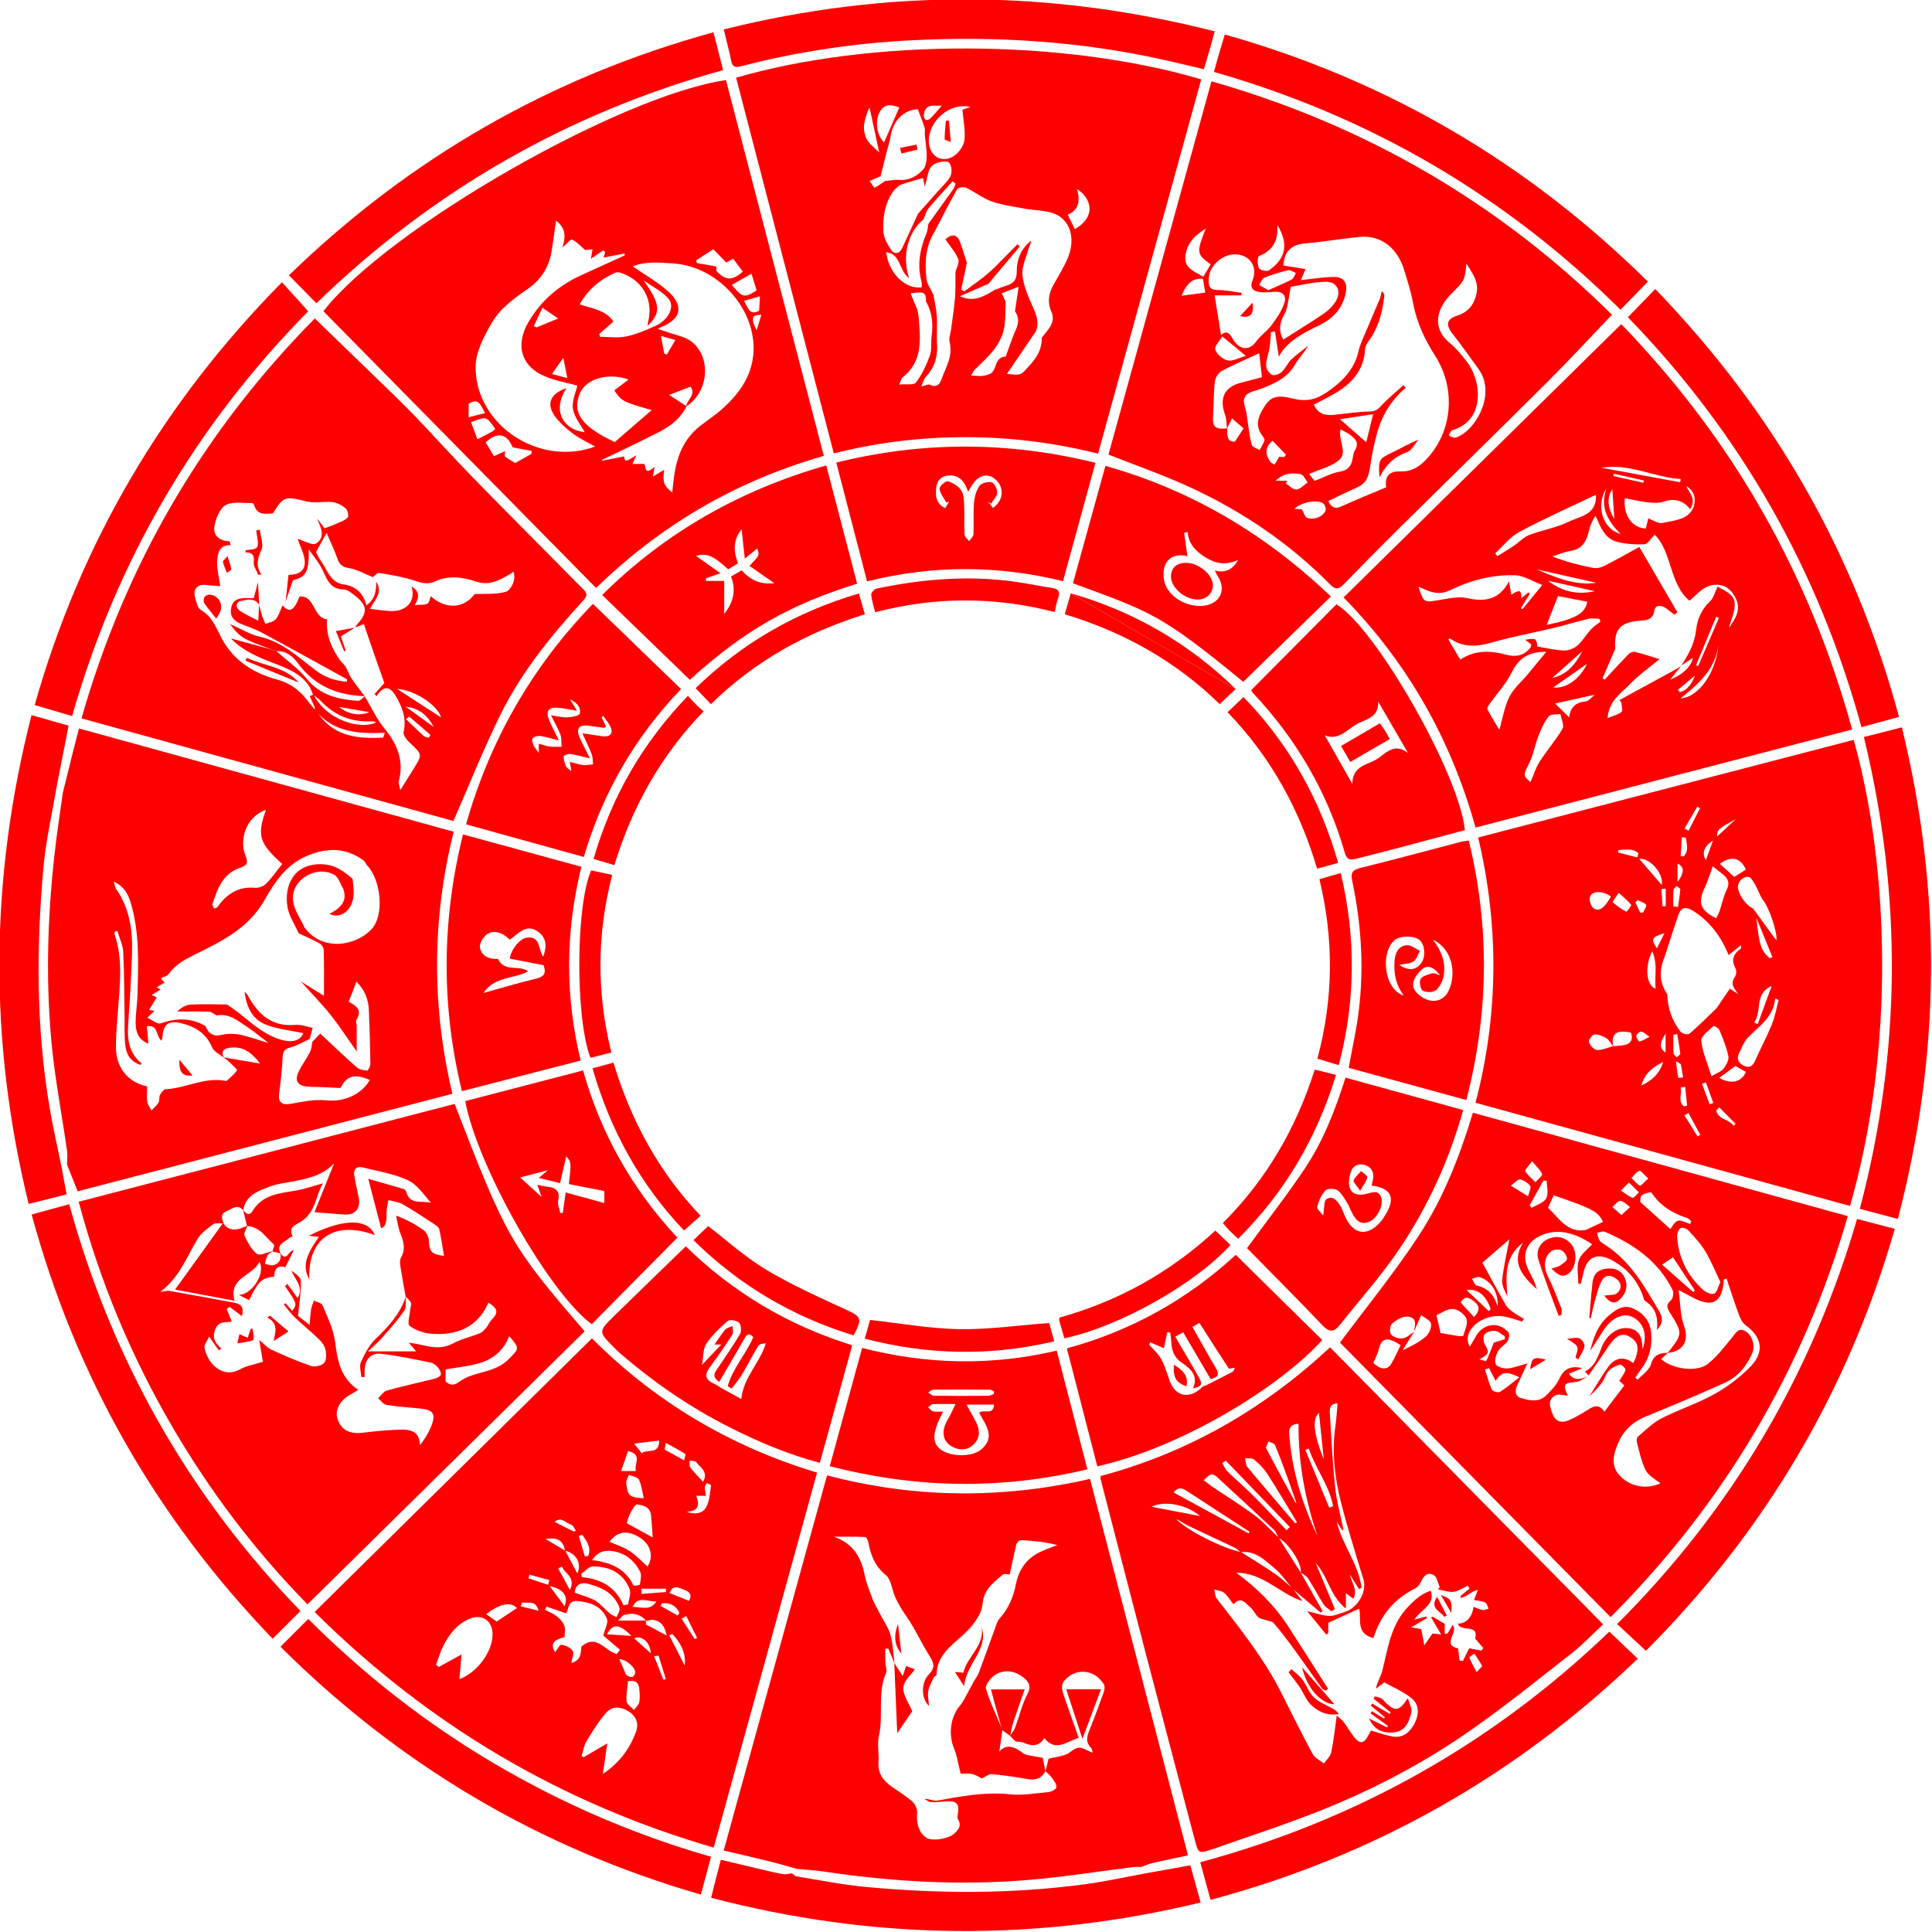 <?xml version="1.0" encoding="utf-8"?>
<!-- Generator: Adobe Illustrator 23.0.1, SVG Export Plug-In . SVG Version: 6.00 Build 0)  -->
<svg version="1.1" xmlns="http://www.w3.org/2000/svg" xmlns:xlink="http://www.w3.org/1999/xlink" x="0px" y="0px"
	 viewBox="0 0 985 985" style="enable-background:new 0 0 985 985;" xml:space="preserve">
<style type="text/css">
	.st0{fill:#FF0000;}
</style>
<g id="Taurus">
	<path class="st0" d="M840.14,143.59c-4.8,4.92-9.26,9.51-13.94,14.31C767.51,99.77,698.61,59.42,618.9,36.68
		c0.92-3.28,1.77-6.42,2.68-9.56c0.87-3,1.81-5.99,2.87-9.52C707.5,41.05,779.13,83.24,840.14,143.59z"/>
	<path class="st0" d="M617.65,41.46c79,22.51,147.06,62.43,204.18,119c-10.93,11.42-21.52,22.93-32.58,33.96
		c-25.08,24.99-50.42,49.71-75.6,74.61c-9.68,9.57-19.25,19.26-28.73,29.03c-2.4,2.48-4.2,2.55-6.59,0.12
		c-20.61-20.95-44.59-37.21-71.13-49.54c-13.5-6.28-27.66-11.16-42.06-16.89C582.47,168.95,599.98,105.49,617.65,41.46z
		 M625.69,218.39c-0.01,3.41-0.33,7.05,3.95,6.74c1.62-2.5,2.76-4.26,4.37-6.74c-1.75-1.51-3.77-3.25-5.91-5.1
		c-1.16,2.41-1.85,3.82-2.53,5.24c-0.31-2.36-0.21-4.88-0.99-7.07c-3.06-8.5-0.33-14.17,8.15-16.35c3.95-1.01,7.89-2.07,10.66-2.8
		c-0.54-4.72-1.02-8.88-1.4-12.21c-5.99,2.77-12.77,5.65-19.25,9.09c-1.65,0.88-3.13,3.44-3.36,5.39
		c-0.66,5.56-0.56,11.21-0.91,16.81C618.08,217.8,619.21,218.97,625.69,218.39z M650.02,168.96c-0.67,0.12-1.34,0.25-2.02,0.37
		c-0.25,2.75-0.36,5.52-0.79,8.24c-0.47,2.94-1.73,5.83-1.71,8.73c0.01,1.68,1.51,4.04,3.01,4.81c1.14,0.59,3.74-0.37,4.94-1.46
		c1.92-1.76,2.95-4.45,4.83-6.28c2.64-2.57,5.69-4.71,8.57-7.03c-1.92,3.72-4.82,6.29-6.6,9.49c-2.78,4.98-7.04,7.86-11.9,10.11
		c-3.01,1.4-6.14,2.63-9.32,3.53c-4.57,1.29-5.64,3.9-4.24,8.27c0.85,2.66,1.01,5.55,1.47,8.34c0.6,3.61,0.92,7.3,1.98,10.77
		c0.36,1.17,2.6,1.77,3.98,2.63c0.85-1.64,1.92-3.21,2.45-4.95c0.21-0.68-0.68-1.81-1.26-2.6c-3.06-4.22-2.4-8.41,0-12.62
		c3.96-6.96,6.52-8.41,16.41-5.97c6.37,1.57,11.47,0.19,16.43-3.2c7.69-5.26,14.19-11.4,16.39-21.1c0.91-4.04,2.88-7.86,4.48-11.73
		c2.07-5.02,4.3-9.98,6.37-15c0.49-1.2,0.63-2.55,0.94-3.83c1.01,0.85,1.45,1.61,1.36,2.31c-0.93,8.18-2.87,16.02-7.84,22.84
		c-0.93,1.28-1.91,2.88-1.99,4.38c-0.58,10.57-6.57,17.41-15.18,22.45c-3.53,2.06-7.21,3.86-10.92,5.82
		c2.22,5.1,6.14,5.66,10.53,5.21c5.93-0.61,11.85-1.56,17.79-1.68c2.66-0.05,3.99-0.75,5.74-2.66c3.55-3.87,7.69-7.2,11.58-10.75
		c0.39,0.42,0.78,0.84,1.17,1.27c-6.87,5.92-11.66,13.26-14.2,21.84c-1.78,6.01-3.05,12.22-3.94,18.43
		c-0.66,4.57-1.73,8.38-6.33,10.43c-5.07,2.26-10.05,4.71-15.02,7.06c1.39,2.89,3.08,4.41,6.65,2.78
		c7.53-3.45,15.23-6.53,22.89-9.77c-0.79-5.41,1.38-8.32,7.22-8.1c5.59,0.21,9.48-2.23,13.08-5.97
		c13.49-14.02,15.51-36.06,4.65-52.99c-5.34-8.33-9.41-17.08-11.25-26.91c-1.1-5.86-2.92-11.6-4.7-17.3
		c-3.02-9.64-10.71-17.52-22.59-16.37c-9.25,0.89-18.42,2.52-27.68,3.29c-7.45,0.63-10.79,4.53-11.11,11.29
		c3.58,0.58,7.18,1.16,11.27,1.82c-1.09,2.55-1.7,3.97-2.41,5.62c5.8-0.6,11.2-1.52,16.61-1.61c5.39-0.09,7.31,2.89,6.28,8.19
		c-1.5,7.68-6.38,12.89-12.95,16.16c-8.34,4.16-16.72,7.99-21.16,16.3C651.32,177.55,650.67,173.25,650.02,168.96z M622.51,170.73
		c2.45-1.89,3.99-1.62,5.79,1.67c3.42,6.28,8.57,6.61,12.07,1.79c2.23-3.08,5.61-5.31,7.87-8.37c2.6-3.5,5.25-7.26,6.56-11.33
		c1.36-4.22-1.26-6.17-5.81-5.68c-2.44,0.26-5,0.4-7.39-0.04c-3.11-0.57-4.43-2.39-3.03-5.82c2.89-7.11-1.59-13.42-9.19-13.27
		c-6.42,0.13-12.73,5.78-13.09,12.13c-0.16,2.82-0.38,6.01,4.32,6.04c4.1,0.02,8.2,0.91,12.3,1.42c0.01,0.44,0.01,0.88,0.02,1.31
		c-4.52,0-9.04,0-13.68,0C620.32,157.21,621.38,163.7,622.51,170.73z M747.64,134.35c-0.93,9.24-1.26,8.92-8.14,15.9
		c-6.03,6.12-10.46,16.31-0.33,24.63c3.29,2.71,6.05,6.16,8.69,9.55c7.68,9.84,9.43,30.06-7.47,34.94
		c-0.78,0.23-1.19,1.72-1.78,2.63c0.95,0.42,1.88,1.11,2.86,1.16c0.89,0.05,1.87-0.48,2.72-0.92c9.36-4.81,18.19-22.05,9.73-33.94
		c-4.41-6.2-8.9-12.36-13.56-18.38c-3.45-4.46-2.75-7.35,2.73-9.06c5.73-1.79,8.68-6,9.76-11.5
		C754.02,143.45,750.44,138.97,747.64,134.35z M654.25,173.17c7.17-4.58,14.09-8.83,20.8-13.39c2.26-1.54,4.34-3.64,5.82-5.93
		c3.28-5.07,0.95-10.33-4.97-10.21c-6.46,0.14-12.89,1.8-17.81,2.56c-1.27,5.87-1.27,10.5-3.27,13.99
		C652.12,164.92,651.91,168.98,654.25,173.17z M670.22,245.19c4.44-1.71,8.48-3.96,12.78-4.71c4.03-0.7,5.78-2.53,6.5-6.16
		c0.32-1.62,0.48-3.42,1.31-4.77c2.28-3.7,0.2-5.87-2.43-7.83c-1.47-1.1-3.2-1.86-4.93-2.83c-1.47,5.81,4.23,11.99-1.25,16.1
		c-4.23,3.18-9.85,4.51-14.81,6.64C668.07,242.47,668.98,243.62,670.22,245.19z M651.21,114.67c0.56,7.52-1.86,12.99-9.33,15.87
		c-0.8,0.31-0.88,4.38-0.08,6.16c0.45,1.01,4.02,1.88,5.07,1.17C655.66,131.92,657.12,124.18,651.21,114.67z M614.69,116.61
		c-6.37,3.82-10.05,8.44-10.37,14.69c-0.29,5.62,4.93,7.17,9.19,9.83c1.33-2.28,2.54-4.34,3.73-6.36
		C610.01,129.56,609.9,128.88,614.69,116.61z M683.17,213.73c5.02,4.41,9.23,8.11,13.38,11.75c1.09-4.43,2.15-8.71,3.53-14.31
		C694.21,212.06,688.97,212.85,683.17,213.73z M646.62,147.93c3.96-1.76,8.03-3.4,11.9-5.41c1.03-0.53,1.47-2.2,2.18-3.35
		c-1.32-0.5-2.79-1.66-3.92-1.4c-4.15,0.97-8.26,2.22-12.21,3.82c-1.19,0.48-1.78,2.44-2.64,3.72
		C643.24,146.05,644.56,146.78,646.62,147.93z M623.15,171.51c-1.37,2.41-4.15,5.2-3.58,6.77c0.86,2.37,3.83,4.9,6.33,5.47
		c2.48,0.56,5.49-1.24,9.31-2.3C630.59,177.64,627.32,174.94,623.15,171.51z M663.74,259.7c1.14,2.07,1.46,3.65,2.37,4.12
		c3.08,1.61,8.28-0.16,9.65-3.4c0.42-0.99-0.35-3.33-1.27-3.88c-3.41-2.02-11.01-0.46-14.61,2.87
		C661.81,259.56,663.38,259.67,663.74,259.7z M656.32,245.12c-0.26,0.46-0.52,0.92-0.77,1.38c1.81,1.11,3.71,3.23,5.4,3.08
		c2.01-0.18,3.83-2.33,5.74-3.62c-1.13-1.44-2.07-3.87-3.44-4.15c-4.22-0.86-8.59-0.83-12.93,3.31
		C652.99,245.12,654.66,245.12,656.32,245.12z M602.38,150.77c4.65-0.61,8.28-1.09,12.11-1.59c-0.46-2.63-0.83-4.81-1.22-7.05
		C607.55,141.71,604.83,145.02,602.38,150.77z M648.79,224.71c-4.5,3.87-3.4,7.29-1.2,10.64c0.46,0.7,1.46,1.04,2.21,1.54
		c0.77-1.29,1.54-2.58,2.4-4.01c0.63,0.03,1.62,0.09,2.61,0.14c0.28-0.4,0.56-0.79,0.83-1.19
		C653.33,229.45,651.03,227.05,648.79,224.71z"/>
	<path class="st0" d="M563.58,237.52c44.51,12.56,82,35.17,114.96,66.58c-15.13,14.74-29.93,29.14-44.68,43.51
		c-42.33-34.66-46.46-35.32-86.83-50.25C552.51,277.57,557.98,257.78,563.58,237.52z M605.39,283.56c-4.03-1.1-8.84-0.41-11.09,3.92
		c-1.45,2.8-1.39,7.26-0.26,10.34c2.68,7.34,12.16,12.09,19.97,10.97c8.12-1.16,11.3-8.03,6.91-14.91
		c-0.49-0.77-0.87-1.61-1.58-2.95c5.28,1.21,8.9-0.25,11.9-5.43c-6.32,2.81-11.51,1.81-16.43-1.21c-4.89-3-8.83-6.73-9.32-13.07
		c-0.59,0.16-1.19,0.32-1.78,0.48C604.27,275.63,604.83,279.57,605.39,283.56z"/>
	<path class="st0" d="M545.95,302.5c32.44,9.35,60.25,25.58,84.04,48.77"/>
	<path class="st0" d="M604.67,286.96c6.52,0.02,13.69,5.99,13.7,11.43c0.01,4.13-3.4,7.31-7.8,7.29
		c-6.45-0.03-13.52-6.06-13.57-11.58C596.95,289.57,599.77,286.95,604.67,286.96z"/>
	<path class="st0" d="M703.31,243.41c-0.68-9.01-0.18-9.58,6.08-12.51c4.5-2.1,8.75-4.72,13.8-6.74c-1.91,2.19-3.42,5.48-5.8,6.34
		C711.25,232.73,706.81,236.42,703.31,243.41z"/>
	<path class="st0" d="M632.25,161.17c2.4-2.6,4.35-4.71,6.34-6.87C639.46,160.04,637.55,162.44,632.25,161.17z"/>
	<path class="st0" d="M629.99,351.27c-2.68,2.53-5.19,4.91-8.15,7.72c-22.06-21.55-48.56-36.66-79-45.81
		c1.06-3.65,2.01-6.9,3.1-10.67"/>
</g>
<g id="Gemini">
	<path class="st0" d="M968.18,365.49c-6.45,1.77-12.5,3.42-19.15,5.25c-21.8-79.87-61.32-149.47-119.07-209
		c4.71-4.86,9.07-9.35,13.94-14.38C904.2,209.71,945.61,281.94,968.18,365.49z"/>
	<path class="st0" d="M826.57,165.26c57.03,58.91,95.98,127.48,117.71,206.67c-64.14,16.7-127.88,33.29-191.99,49.99
		C739.76,377,717.63,337.83,685,304.62C732.21,258.15,779.2,211.89,826.57,165.26z M857.18,339.34c3.66-5.59,6.78-11.24,7.56-18.19
		c0.61-5.39,2.72-10.46,7.02-14.48c1.82-1.7,2.48-4.66,3.94-7.6c3.21,2.08,8.3,3.56,8.7,8.39c0.33,3.98-1.77,8.16-2.89,12.62
		c3.28-4.74,6.24-9.2,3.49-14.92c-2.19-4.56-5.65-7.46-11.01-6.99c-5.33,0.48-8.36,4.46-12.63,8.12
		c-10.38-8.67-8.83-24.92-17.73-33.69c-1.99,1.95-3.51,4.74-5.2,4.85c-4.55,0.28-9.29-0.06-13.72-1.13
		c-6.58-1.58-8.66-7.59-11.29-13.42c-1.55,2.5-2.68,4.96-3.27,7.53c-1.23,5.35-3.3,9.54-9.53,10.47c-3.13,0.46-6.12,1.84-9.18,2.81
		c6.97,2.73,13.84,4.48,20.78,5.83c1.78,0.34,4.02-0.17,5.69-1.01c5.95-3,11.74-6.32,17.88-9.67c6.9,11.84,13.15,22.57,19.4,33.29
		c-0.5,0.41-1,0.82-1.49,1.23c-1.29-0.98-2.61-1.93-3.87-2.95c-2.53-2.03-5.87-2.36-6.39,0.89c-0.78,4.87-4.17,4.88-7.16,5.12
		c-10.17,0.82-13.35,4.12-12.82,14.05c0.04,0.66-0.4,1.36-0.68,2.02c-1.91,4.45-3.84,8.9-5.76,13.34c0.36,0.21,0.73,0.43,1.09,0.64
		c4.1-4.39,8.15-8.83,12.35-13.12c0.7-0.72,2.23-1.26,3.15-1.02c4.31,1.1,8.54,2.51,12.47,3.7c-5.41,4.51-10.87,8.27-15.31,12.99
		c-4.29,4.56-10.55,8.13-11.15,17.09c3.09-1.3,5.53-1.79,7.13-3.22c0.77-0.69-0.05-3.15-0.14-4.8c-0.32-0.4-0.64-0.79-0.97-1.19
		c9.38-5.11,18.77-10.21,28.15-15.33c1.16-0.63,2.25-1.38,3.37-2.08c-1.87,2.31-3.75,4.62-5.62,6.94
		c6.25-2.24,10.99-7.05,11.53-11.06C861.4,336.52,859.29,337.93,857.18,339.34z M777.56,326.18c5.35-1.03,5.97-0.57,6.17,3.45
		c4.66,0.75,9.14,1.86,13.66,2.03c2.26,0.09,5.05-1,6.76-2.5c2.69-2.36,4.55-5.62,6.99-8.3c1.39-1.52,3.23-2.64,4.86-3.94
		c-0.21-0.49-0.42-0.98-0.63-1.47c-1.89,0-3.86-0.36-5.65,0.07c-5.96,1.41-11.82,3.24-17.77,4.67c-10.33,2.48-20.83,4.35-31.02,7.29
		c-7.73,2.23-14.85,2.87-21.71-2c-0.09-0.07-0.52,0.33-0.8,0.52c1.93,3.27,3.85,6.54,6.06,10.3c7.42-4.89,15.29-4.76,23.71-2.43
		c4.2,1.16,9.05,0.54,12.11-3.79c0.25-0.35,0.24-0.89,0.39-1.51C779.65,327.78,778.69,327.04,777.56,326.18z M775.44,310.06
		c0.23,0.2,0.46,0.41,0.69,0.61c3.12-3.8,6.24-7.61,10.21-12.44c-4.92-1.82-9.42-4.79-14.01-4.94c-11.54-0.39-22.69,2.59-33.08,7.64
		c-4.43,2.15-8.27,1.56-12.36-0.2c-1.12-0.48-2.24-0.99-3.72-1.64c2.74,8.29,2.71,8.09,10.22,6.89c4.83-0.77,10.04-2.07,14.6-1.03
		c9.85,2.24,16.63,0.27,21.39-8.54c0.4,2.5,0.72,4.46,1.1,6.81c2.63-1.58,5.55-3.8,5.06,1.74c1.26-0.99,2.48-1.94,3.69-2.89
		c0.24,0.2,0.49,0.41,0.73,0.61C778.45,305.15,776.94,307.6,775.44,310.06z M861.66,259.56c-4-5.04-8.45-5.45-13.76-3.74
		c-2.57,0.83-5.63,0.52-8.42,0.21c-3.72-0.42-7.37-1.35-11.08-2.07c-0.95,8.83,3.76,15.21,10.71,15.53c0.43-1.8,0.84-3.51,1.24-5.23
		c1.47,0.67,2.91,1.38,4.41,1.97c0.72,0.29,1.58,0.6,2.29,0.46c3.84-0.8,7.87-1.24,11.38-2.83c2.21-1,4.58-3.53,5.17-5.81
		c1.25-4.88-0.38-7.99-3.91-10.33C861.06,251.27,865.19,254.24,861.66,259.56z M762.28,282.11c0.37,0.48,0.75,0.97,1.12,1.45
		c2.85-1.79,5.74-3.51,8.52-5.39c2.63-1.77,4.92-4.34,7.78-5.44c6.62-2.54,13.86-3.66,20.15-6.77c5.67-2.81,14.43-3.4,13.83-13.73
		c-13.24,6.35-26.42,12.2-39.1,18.98C769.89,273.72,766.35,278.41,762.28,282.11z M788.35,332.32c-9.14-0.12-14.09,3.33-17.62,10.48
		c-2.91,5.9-7.61,10.91-11.46,16.35c-0.51,0.72-1.23,1.94-0.96,2.45c2.04,3.81,4.31,7.5,6.1,10.53c1.63-5.66,2.56-11.65,5.11-16.84
		c2.12-4.31,6.17-7.66,9.33-11.46C781.84,340.25,784.8,336.62,788.35,332.32z M780.3,398.68c1.6-3.64,2.71-7.32,4.71-10.44
		c3.67-5.72,8.22-10.89,11.63-16.74c0.99-1.7-0.66-4.95-1.1-7.49c-2.04,0.35-4.99,0-5.94,1.21c-2.27,2.92-3.89,6.47-5.25,9.96
		c-1.86,4.77-2.65,10.04-4.98,14.53C776.71,394.82,776.37,395.63,780.3,398.68z M788.57,318.59c14.98-3.12,19.73-5.98,20.66-11.81
		c-5.46-1.06-10.89-2.11-14.9-2.89C792.43,308.74,790.59,313.43,788.57,318.59z M816.39,238.47c13.81,2.54,27.02,4.97,40.22,7.4
		c0.09-0.56,0.18-1.12,0.27-1.67C843.4,243.5,830.94,236.08,816.39,238.47z M876.11,328.63c-1.41,12.25-9.69,19.78-19.32,27.42
		C866.13,355.62,875.14,342.38,876.11,328.63z M799.99,365.74c0.53-4.41,2.71-7.64,8.24-8.08c1.79-0.14,3.41-2.39,4.84-3.47
		c-7.04,1.57-13.99,3.11-20.18,4.49C794.9,360.68,797.29,363.05,799.99,365.74z M783.51,290.31c10.17,4.43,20.34,8.41,30.33,6.8
		C804.44,295.01,793.97,292.66,783.51,290.31z M819.01,249c-5.3,8.1-2.55,20.54,7.28,23.25C819.63,265.7,815.65,258.51,819.01,249z
		 M813.06,301.39c-7.95-1.78-16.21-3.62-23.82-5.32C796.07,301.45,804.28,303.52,813.06,301.39z M809.06,338.47
		c-5.12,3.59-11.3,7.92-17.12,11.99C798.3,351.38,805.64,346.03,809.06,338.47z M876.35,315.07c-0.45-0.23-0.9-0.46-1.36-0.69
		c-3.42,8.25-6.85,16.5-10.27,24.75c0.36,0.16,0.71,0.32,1.07,0.47C869.31,331.43,872.83,323.25,876.35,315.07z M806.7,332
		c-4.81,4.3-9.83,8.79-15.24,13.64C799.62,343.73,803.52,338.02,806.7,332z M823.05,264.63c-0.35-5.12-0.7-10.2-1.04-15.24
		C818.81,254.45,819.92,259.4,823.05,264.63z M822.86,241.55c-0.11,0.38-0.22,0.77-0.32,1.15c5.1,1.14,10.2,2.28,15.3,3.42
		c0.08-0.38,0.17-0.76,0.25-1.15C833.01,243.84,827.93,242.7,822.86,241.55z M855.4,351.76c0.32,0.37,0.64,0.74,0.96,1.11
		c4.19-0.99,6.19-4.53,7.84-8.45C861.27,346.87,858.34,349.32,855.4,351.76z"/>
	<path class="st0" d="M637.89,351.86c14.53-14.63,29-29.2,43.45-43.76c20.16,12.09,63,87.24,65.48,115.16
		c-12.07,3.21-24.23,6.47-36.39,9.68c-6.42,1.69-12.87,3.31-19.31,4.95c-2.75,0.7-4.48,0.4-5.46-3.01
		c-8.9-31.12-24.86-58.22-47.02-81.74C638.33,352.8,638.15,352.32,637.89,351.86z M689.47,399.65c-0.01-9.03,7.4-9.66,12.04-12.35
		c4.68-2.71,9.1-9.15,16.37-3.36c-5.27-9.07-10.04-17.3-15.25-26.28c0.46,8.53-6.74,9.03-11.28,11.73
		c-4.75,2.82-8.94,8.25-15.92,5.54C679.99,382.96,684.44,390.79,689.47,399.65z"/>
	<path class="st0" d="M703.53,368.73c1.24,1.81,2.2,3.14,3.08,4.53c0.61,0.97,1.09,2.01,1.92,3.55c-6.61,3.83-13.12,7.6-20.11,11.65
		c-1.57-2.71-3.03-5.21-4.72-8.14C690.36,376.43,696.74,372.7,703.53,368.73z"/>
	<path class="st0" d="M625.85,363.11c2.81-2.67,5.2-4.94,8.12-7.72c23.24,23.89,38.98,52.08,48.27,84.52
		c-3.72,1.03-7.14,1.99-10.73,2.98C662.52,412.57,647.89,385.95,625.85,363.11z"/>
</g>
<g id="Cancer">
	<path class="st0" d="M967.59,621.45c-6.62-1.75-12.64-3.34-19.39-5.13c21.07-79.95,21.74-159.74,2.07-240.55
		c6.24-1.6,12.55-3.21,19.37-4.96C990.16,454.8,989.4,537.93,967.59,621.45z"/>
	<path class="st0" d="M943.19,614.84c-63.7-17.56-127.07-35.03-190.91-52.62c11.7-44.95,12.09-89.86,1.33-135.23
		c64.08-16.66,127.78-33.22,191.46-49.78C963.16,441.27,966.27,534.88,943.19,614.84z M822.43,533.5c-1.11-1.42-1.96-3.24-3.39-4.14
		c-1.79-1.13-4.09-2.09-6.09-1.96c-1.13,0.08-3.22,2.92-2.9,3.78c0.64,1.73,2.58,4.05,4.09,4.14c2.7,0.15,5.48-1.18,8.21-1.92
		c1.4-0.11,2.79-0.18,4.18-0.33c4.01-0.44,6.51-2.02,4.97-6.61C823.98,524.89,821.36,526.95,822.43,533.5z M893.73,463.12
		c4.08,5.6,8.15,11.19,11.89,16.33c0.84-3.3-3.6-17.21-7.28-21.15c-1.79-3.49-3.13-7.34-5.53-10.36c-1.86-2.34-6.39,0.31-6.74,3.71
		C885.72,455.23,889.98,461.61,893.73,463.12z M850.06,506.97c0.16,7.13,2.47,13.56,6.82,19.12c0.76,0.97,3.73,1.58,4.46,0.95
		c4.78-4.11,9.23-8.61,13.79-12.98c2.26-3.32,4.51-6.63,6.79-9.97c1.13,0.72,2.76,1.74,4.38,2.77c-2.21-2.91-4.35-5.18-1.7-8.94
		c0.72-1.02,0.76-3.19,0.16-4.33c-2.33-4.39-0.91-7.41,2.81-9.97c0.2-0.14,0.03-0.83,0.03-1.7c-2.21,1.75-4.12,3.26-6.32,5
		c-3.81-9.47-9.54-17.11-18.06-22.54c-3.36-2.14-6.05-2.06-7.46,1.91c-2.52,7.14-4.74,14.38-7.08,21.58
		C845.84,494.47,845.87,500.87,850.06,506.97z M872.57,548.73c2.96-1.79,5.1-2.46,6.18-3.91c1.34-1.79,2.83-4.44,2.44-6.35
		c-0.93-4.57-2.79-8.97-4.57-13.32c-0.41-0.99-2.83-2.26-3-2.08c-2.36,2.38-6.52,5.21-6.27,7.5
		C867.99,536.55,870.58,542.32,872.57,548.73z M873.2,441.7c-1.55,4.2-2.53,7.64-4.05,10.82c-3.68,7.73-2.44,11.53,5.83,15.66
		c0.61-1.31,1.34-2.57,1.8-3.92c1.21-3.55,1.9-7.34,3.55-10.66c1.47-2.94,1.04-5.05-1.1-7.06
		C877.69,445.1,875.93,443.88,873.2,441.7z M906.81,509.85c-0.59-0.26-1.17-0.53-1.76-0.79c-0.82,9.48-8.13,14-13.82,19.85
		c-2.11,2.16-3.26,5.32-4.63,8.13c-1.49,3.05-0.02,5.22,2.74,6.44c2.64,1.17,4.28-0.04,5.44-2.64c2.76-6.2,5.99-12.2,8.54-18.47
		C904.94,518.37,905.68,514.03,906.81,509.85z M821.32,457.09c-4-2.94-9.32-3.12-10.62-0.06c-0.64,1.5,0.19,4.59,1.46,5.76
		C814.81,465.23,817.96,463.17,821.32,457.09z M890.12,443.34c-2.82-6.25-7.59-7.16-13.27-2.91c2.41,2.19,4.82,4.37,7.35,6.67
		C886.08,445.9,887.99,444.69,890.12,443.34z M842.41,484.96c-4.1,7.58-3.08,17.53,1.68,19.14
		C843.45,497.98,845.3,491.95,842.41,484.96z M890.15,546.5c-2.21-1.23-4.16-2.32-5.39-3.01c-3.04,2.25-5.64,4.16-8.21,6.05
		C882.34,552.93,887.85,551.88,890.15,546.5z M825.3,455.17c-1.63,2.45-3.3,4.67-3.16,4.79c2.15,1.84,4.49,3.5,6.97,4.87
		c0.18,0.1,2.8-3.12,2.53-3.47C830.16,459.38,828.13,457.8,825.3,455.17z M903.24,502.74c-9,3.78-4.74,12.78-8.92,18.63
		c0.62,0.23,1.23,0.47,1.85,0.7C898.52,515.63,900.88,509.19,903.24,502.74z M836.84,553.4c5.38-2.41,9.35-6.15,11.09-11.97
		C842.76,543.98,838.4,547.32,836.84,553.4z M902.16,488.48c0.5-0.15,1-0.29,1.5-0.44c-2.73-6.69-5.45-13.39-8.18-20.08
		C896.87,482.02,897.88,484.65,902.16,488.48z M847.26,451.26c0.95-6.08-6.16-14.01-11.52-13.39
		C839.62,442.39,843.11,446.44,847.26,451.26z M855.1,527.2c-0.65,0.13-1.31,0.26-1.96,0.39c0,3.15-0.1,6.3,0.08,9.44
		c0.04,0.68,1.05,1.31,1.61,1.96c0.64-0.58,1.88-1.23,1.83-1.73C856.29,533.89,855.65,530.55,855.1,527.2z M853.12,462.09
		c0.79,0.11,1.59,0.23,2.38,0.34c0.42-3.01,0.95-6.02,1.17-9.05c0.04-0.49-1.25-1.09-1.92-1.64c-0.54,0.69-1.51,1.35-1.56,2.08
		C853,456.57,853.12,459.34,853.12,462.09z M834.74,437.12c0.2-0.69,0.4-1.39,0.61-2.08c-2.91-2.77-6.64-1.71-10.16-1.69
		c-0.1,0.42-0.21,0.85-0.31,1.27C828.17,435.45,831.46,436.28,834.74,437.12z M866.76,411.98c-0.48-0.23-0.96-0.46-1.45-0.68
		c-2.17,3.7-4.35,7.41-6.52,11.11c0.7,0.37,1.4,0.75,2.1,1.12C862.85,419.68,864.81,415.83,866.76,411.98z M876.55,564.56
		c-0.52,0.49-1.04,0.99-1.57,1.48c1.01,4.96,6.7,4.44,8.89,8.01c0.33-0.36,0.66-0.72,0.98-1.09
		C882.09,570.16,879.32,567.36,876.55,564.56z M860.8,567.39c-0.69,0.42-1.38,0.83-2.07,1.25c2.26,3.58,4.52,7.17,6.78,10.75
		c0.45-0.27,0.9-0.54,1.35-0.82C864.84,574.85,862.82,571.12,860.8,567.39z M859.14,554.09c-0.77,0.12-1.54,0.25-2.32,0.37
		c0.92,3.1-1.56,6.92,1.61,9.55c0.57-0.1,1.15-0.2,1.72-0.3C859.82,560.51,859.48,557.3,859.14,554.09z M859.5,427.11
		c-0.68-0.09-1.37-0.19-2.05-0.28c-0.2,3.22-0.4,6.44-0.61,9.65c0.51,0.06,1.02,0.12,1.54,0.17
		C861.12,433.84,859.94,430.42,859.5,427.11z M854.43,541.08c0.46,3.48,0.76,5.97,1.22,8.43c0.02,0.08,1.6-0.12,2.45-0.19
		c-0.37-2.23-0.69-4.46-1.14-6.67C856.9,542.33,856.22,542.16,854.43,541.08z M871.61,562.98c0.63-0.22,1.25-0.44,1.88-0.65
		c-1.25-3.48-2.49-6.95-3.74-10.43c-0.66,0.23-1.33,0.47-1.99,0.7C869.04,556.05,870.33,559.51,871.61,562.98z M873.34,428.54
		c-4.7,2.95-5.78,6.63-3.62,9.97C870.97,435.06,872.15,431.8,873.34,428.54z M844.78,483.5c1.32-2.69,2.32-4.71,3.78-7.69
		C842.07,477.68,841.53,478.79,844.78,483.5z M849.18,527.03c-3.32,4.85-3.06,7.71,0,9.54
		C849.18,533.77,849.18,530.95,849.18,527.03z M849.25,453.14c-0.72,0.03-1.45,0.07-2.17,0.1c0.17,2.95,0.33,5.89,0.5,8.84
		c0.56-0.03,1.12-0.06,1.67-0.09C849.25,459.04,849.25,456.09,849.25,453.14z M855.25,440.31c0,3.15,0,5.87,0,9.45
		C858.83,444.85,858.79,441.84,855.25,440.31z M834.97,458.95c-0.41,0.36-0.81,0.72-1.22,1.08c0.83,1.76,1.65,3.52,2.48,5.28
		c0.5-0.03,0.99-0.05,1.49-0.08c0.57-1.35,1.97-3.33,1.53-3.93C838.36,460.12,836.45,459.69,834.97,458.95z M875.33,426.56
		c3.71-3.44,6.65-6.16,9.58-8.88C875.75,422.67,875.75,422.67,875.33,426.56z M841.01,528.59c-2.07-1.36-3.14-2.56-4.3-2.65
		c-0.81-0.06-2.32,1.31-2.45,2.19c-0.13,0.91,1.19,2.93,1.59,2.86C837.28,530.75,838.59,529.81,841.01,528.59z"/>
	<path class="st0" d="M748.83,428.56c10.74,44.11,10.22,87.9-1.24,132.27c-20.06-5.49-39.83-10.89-59.98-16.41
		c1.06-5.6,2.08-11.09,3.15-16.56c5.15-26.35,4.15-52.63-1.35-78.77c-0.94-4.45,0.37-5.64,4.44-6.65
		c17.08-4.22,34.06-8.83,51.08-13.27C746.04,428.89,747.19,428.82,748.83,428.56z M734.23,497.21c-4.17-5.18-7.25-5.51-10.62-1.68
		c-2.44,2.77-4.38,6.21-2.22,9.48c1.53,2.32,4.59,4.33,7.33,5.01c4.24,1.05,8.07-1.08,9.91-5.04c3.92-8.48,2.08-21.06-8.05-25.87
		c4.37,5.71,6.55,11.59,5.5,18.04c-0.45,2.74-1.87,5.84-3.88,7.61c-1.41,1.24-5,1.32-6.78,0.37c-1.22-0.66-1.99-4.56-1.17-5.97
		c0.93-1.61,3.8-2.27,5.95-2.93C731.11,495.94,732.35,496.71,734.23,497.21z M713.42,491.92c4.41,3.12,8.39,2.81,11.03-0.68
		c2.52-3.32,2.17-9.3-0.68-11.96c-2.47-2.3-9.91-2.35-12.68-0.04c-7.48,6.23-5.57,25.22,4.61,28.32
		c-4.12-5.46-5.23-11.48-4.68-17.89c0.34-3.98,1.99-7.46,6.25-7.76c2.13-0.15,4.41,1.82,6.62,2.84c-1.03,1.87-1.63,4.4-3.22,5.44
		C718.81,491.41,716.09,491.35,713.42,491.92z"/>
	<path class="st0" d="M682.55,543.05c-3.81-1.15-7.24-2.18-10.9-3.28c8.2-30.64,8.45-60.93,1.03-91.52
		c2.13-0.63,3.84-1.14,5.55-1.63c1.71-0.49,3.43-0.96,5.32-1.49C691.38,478.05,691.09,510.4,682.55,543.05z"/>
</g>
<g id="Leo">
	<path class="st0" d="M839.14,841.62c-5.12-4.75-9.73-9.03-14.67-13.61c58.45-58.41,99.16-127.08,122.32-206.54
		c6.45,1.69,12.61,3.3,19.24,5.04C942.08,709.7,899.51,781.14,839.14,841.62z"/>
	<path class="st0" d="M750.94,567.32c63.75,17.58,127.08,35.04,191.11,52.7c-22.66,78.48-62.93,146.24-120.91,204.45
		c-46.3-46.97-92.47-93.81-137.97-139.95c13.63-18.35,28.02-35.93,40.37-54.84C735.9,610.75,744.17,589.6,750.94,567.32z
		 M720.95,679.01c-1.95,3.13-3.91,6.25-5.86,9.38c4.44-2.03,8.49-4.08,11.82-6.95c1.67-1.44,3.08-4.62,2.66-6.6
		c-0.38-1.8-3.4-3.04-5.02-4.34c-1.58,3.62-2.68,6.16-3.79,8.69c0.82-3.44,1.91-7.56-3.15-7.94c-2.59-0.19-5.74,1.73-7.9,3.56
		c-1.08,0.91-1.39,4.5-0.5,5.56c1.18,1.4,4,2.25,5.92,1.98C717.18,682.07,719.01,680.2,720.95,679.01z M810.24,712.03
		c3.09-4.89,6.01-9.89,9.3-14.63c3.72-5.36,8.19-6.1,13.19-2.49c0.41-0.93,0.87-1.81,1.21-2.74c1.9-5.14,1.01-8.28-3.16-10.69
		c-4.18-2.41-6.95,0.08-9.35,3.05c-1.66,2.05-2.99,4.37-4.49,6.55c-2.33,3.39-4.69,6.76-7.03,10.14c-0.59-0.63-1.18-1.25-1.87-1.98
		c5.25-2.61,6.71-7.81,8.71-12.74c2.56-6.29,8.17-9.99,13.31-9.37c6.03,0.73,7.23,5.03,7.35,10.78c2.62-7.2,0.7-13.18-4.68-16.23
		c-4.06-2.3-9.28-0.76-13.52,4.27c-1.7,2.01-2.99,4.38-4.45,6.59c-1.36,2.06-2.69,4.14-4.03,6.2c1.66-6.99,4.07-13.45,9.63-18.13
		c3.7-3.11,7.44-5.77,12.58-3.36c5.22,2.45,8.29,6.41,8.86,12.27c0.65,6.74-0.83,12.84-4.92,18.29c-1.12,1.48-2.12,3.05-3.17,4.58
		c0.41,0.34,0.82,0.69,1.23,1.03c2.34-2.57,5.92-4.8,6.74-7.79c1.4-5.1,4.61-5.74,8.69-5.96c-1.15,1.08-2.31,2.16-3.47,3.25
		c5.44,5.01,18.14,6.9,23.72,2.52c4.82-3.78,8.64-8.9,12.57-13.7c1.87-2.28,3.14-5.01,6.67-3.04c3.56,1.99,5.13,7.53,3.45,11.34
		c-2.91,6.64-7.4,12.01-13.97,14.97c-13.31,6-26.76,11.68-40.28,17.19c-6.55,2.67-11.28,7.06-13.98,13.35
		c-2.24,5.2-4.1,10.89,0.1,16.05c5.14,6.33,14.1,7.98,21.35,4.68c-2.43-2.05-5.96-3.77-7.43-6.57c-2.27-4.33-3.19-9.38-4.52-14.17
		c-0.26-0.93-0.15-2.53,0.45-3.04c3.88-3.29,7.57-7.06,12.01-9.34c8.84-4.54,18.47-7.62,27.12-12.46
		c6.69-3.74,13.07-8.58,18.4-14.09c7.2-7.45,5.66-15.01-2.61-20.99c-1.61-1.17-2.68-3.43-3.42-5.41
		c-2.25-6.07-4.21-12.25-6.28-18.39c-0.47,0.17-0.93,0.33-1.4,0.5c-0.62,11.91-5.82,14.73-16.39,8.89
		c-1.77-0.98-3.58-1.87-6.65-3.47c0.95,6.93,0.82,12.86,2.71,18.05c2.73,7.55,0.02,13.07-8.29,14c7.79-9.87,7.8-9.87,0.92-20.95
		c-1.4-2.26-1.66-3.97,0.82-5.98c1.03-0.83,1.44-3.8,0.78-5.13c-7.29-14.81-19.97-23.53-34.66-29.77c-1.02-0.43-2.55,0.35-3.85,0.56
		c0.41,1.33,0.56,2.83,1.31,3.93c0.71,1.04,2.01,1.72,3.12,2.44c12.73,8.32,19.91,21.15,27.29,33.78c1.56,2.67,2.4,5.71-1.27,9.39
		c0.92-6.84-0.93-11.5-5.91-14.75c-0.68-0.44-0.85-1.71-1.18-2.63c-2.93-8.2-8.3-14.2-16-18.28c-7.34-3.89-12.58-1.56-14.32,6.61
		c-0.4,1.86-0.92,3.7-1.39,5.54c-0.41-0.05-0.81-0.09-1.22-0.14c0-4.01-0.91-8.33,0.28-11.95c1.02-3.12,4.44-5.45,6.78-8.1
		c-8.81-5.95-18.09-8.57-27.05-4.03c-5.93,3.01-8.52,8.68-6.32,14.95c0.93,2.64,2.45,5.08,3.63,7.64c0.51,1.1,0.84,2.29,1.6,4.4
		c-7.84-7.04-13.19-13.71-7.12-23.73c-9.77,7.38-8.64,17.34-7.96,27.36c-1.26-2.74-2.93-5.64-2.65-8.33
		c0.7-6.73,2.29-13.36,3.65-20.76c-4.98,4.33-10.02,8.7-13.72,11.91c4.58,8.35,8.18,15.16,12.06,21.81c0.91,1.57,2.68,2.7,4.21,3.83
		c1.54,1.13,3.27,2,4.92,2.99c-0.3,0.46-0.6,0.92-0.9,1.37c-3.15-0.89-6.24-2.1-9.44-2.61c-11.1-1.78-21.93,7.74-17.24,15.4
		c1.14-1.96,2.18-3.82,3.27-5.64c3.78-6.31,11.53-7.23,16.34-1.67c0.73,0.84,0.34,3.42-0.44,4.6c-1.25,1.89-3.73,3.02-4.8,4.97
		c-1.07,1.94-1.98,4.91-1.21,6.64c0.63,1.4,3.91,2.35,5.93,2.22c3.13-0.2,6.19-1.49,10.24-2.58c-1.92,4.13-3.5,7.54-5.1,10.95
		c-1.28,2.73-1.48,5.72,1.72,6.68c4.23,1.28,9.04,2.43,12.79-1.16c2.71-2.59,5.45-5.53,6.99-8.86c2.44-5.3,6.28-6.46,11.64-5.2
		c-2.25,0.94-4.5,1.88-6.9,2.89c3.01,4.01,6.33,2.61,9.62,1.38c-2.11,1-4.17,2.73-6.33,2.86c-5.87,0.36-6.55,1.26-3.85,6.89
		c-2.09-0.11-4.57-0.99-6.2-0.17c-4.41,2.22-2.84,6.02-1.57,9.53c1.27,3.49,4.18,4.69,7.2,3.6c3.82-1.38,7.37-3.61,10.85-5.77
		c2.99-1.86,5.7-3.1,8.35,1.04c3.63-4.78,6.91-9.08,10.2-13.41c-1.35-1.23-2.24-2.04-2.56-2.33c1.28-2.12,2.68-3.75,3.17-5.62
		c0.17-0.65-2.13-2.88-2.83-2.68c-2.07,0.57-4.31,1.63-5.74,3.18c-1.63,1.78-2.22,4.47-3.72,6.43
		C814.66,707.75,812.35,709.81,810.24,712.03z M877.11,653.6c-2.55-5.28-4.77-10.77-7.78-15.78c-2.35-3.89-5.57-7.3-8.68-10.67
		c-0.82-0.88-3.27-1.55-3.89-1.03c-1.06,0.89-1.81,2.83-1.72,4.26c0.68,10.9,5.3,20.03,13.35,27.32c1.4,1.26,4.15,2.41,5.58,1.85
		C875.36,659.01,875.85,656.19,877.11,653.6z M789.26,615.77c5.77,5.47,10.09,13.19,19.37,11.24c2.87-1.35,5.74-2.7,8.63-4.06
		c-2.14-5.01-5.65-6.97-25.15-13.51C791.19,611.49,790.26,613.55,789.26,615.77z M734.46,679.61c3.03,0.53,5.94,1.07,8.87,1.52
		c0.91,0.14,2.6,0.2,2.67-0.06c0.81-2.88,2.53-6.26,1.66-8.64c-0.85-2.32-4.34-4.91-6.83-5.08c-2.89-0.2-5.95,2.1-8.51,3.14
		C733.13,673.92,733.76,676.62,734.46,679.61z M861.69,624.03c0.2-0.45,0.39-0.9,0.59-1.35c-0.67-0.57-1.26-1.43-2.03-1.67
		c-7.48-2.37-13.81-6.21-18.24-12.96c-0.32-0.49-3.62,0.34-4.93,1.34c-0.87,0.66-0.68,2.72-0.82,3.41
		c5.44,4.9,10.53,9.49,15.32,13.8c1.06-1.25,2.19-3.77,3.85-4.19C857.27,621.93,859.59,623.4,861.69,624.03z M714.09,685.8
		c-1.43-0.82-2.53-1.6-3.73-2.12c-4.15-1.8-6.37-0.38-7.39,4.12c-0.54,2.39-1.8,4.63-2.81,7.1c3.64,3.43,7.15,3.77,9.17,0.37
		C711.06,692.36,712.4,689.21,714.09,685.8z M759.19,697.53c-0.7,0.22-1.4,0.45-2.1,0.67c1.12,3.45,2.01,7.01,3.53,10.28
		c0.41,0.89,3.22,1.71,4.06,1.18c3.4-2.12,6.46-4.78,9.96-7.48c-6.96-3.24-8.92-2.89-12.14,1.81
		C761.36,701.75,760.28,699.64,759.19,697.53z M754.15,693.04c1.24,0.3,3.46,1.08,3.58,0.84c1.43-2.92,2.55-6,3.89-9.38
		c1.41-0.43,3.52-1.07,5.63-1.71c-0.02-0.49-0.03-0.99-0.05-1.48c-1.65-0.99-3.24-2.63-4.97-2.8c-1.8-0.18-4.4,0.55-5.4,1.84
		c-0.85,1.1-0.54,3.95,0.33,5.36C759.46,689.44,759.16,690.54,754.15,693.04z M863.33,658.8c0.26-0.29,0.53-0.57,0.79-0.86
		c-3.72-5.65-7.44-11.3-11.15-16.93c-1.95,1.31-3.65,2.46-5.59,3.76C852.76,649.5,858.04,654.15,863.33,658.8z M788.6,602.1
		c-0.56-0.1-1.12-0.21-1.68-0.31c-2.34,4.22-4.67,8.44-7.01,12.66c0.3,0.46,0.6,0.92,0.9,1.38c2.59-1.56,6.19-2.55,7.5-4.85
		C789.62,608.7,788.6,605.11,788.6,602.1z M763.49,666.08c0.63-6.96-3.34-13.34-9.24-14.96c-1.11-0.3-2.53,0.53-3.81,0.84
		c0.77,1.19,1.36,3.2,2.35,3.42C758.67,656.69,761.87,660.39,763.49,666.08z M781.09,592.03c-1.84,2.53-3.86,4.53-3.54,5.02
		c1.38,2.13,3.43,3.82,5.24,5.68c1.22-1.4,3.72-3.26,3.42-4.11C785.44,596.5,783.4,594.84,781.09,592.03z M751.48,671.46
		c2.93-3.01,3.27-5.47-0.01-8.04c-2.49-1.95-4.69-2.96-6.8,0.63C746.98,666.57,749.15,668.93,751.48,671.46z M779.07,609.91
		c0.53-2.28,1.7-4.43,1.08-5.27c-1.16-1.57-3.24-2.93-5.15-3.31c-1.1-0.22-2.62,1.65-4.76,3.14
		C773.56,606.51,775.88,607.94,779.07,609.91z M759.03,668.46c0.33-0.36,0.66-0.71,1-1.07c-2.5-6.99-6.58-10.55-12.36-9.7
		C751.78,661.59,755.4,665.03,759.03,668.46z M830.5,602.89c-1.74,1.74-2.9,2.9-4.07,4.07c1.93,1.3,3.74,2.93,5.87,3.71
		c0.68,0.25,2.18-1.77,3.31-2.75C834.1,606.43,832.58,604.93,830.5,602.89z M840.31,600.84c-2.09-1.87-3.63-4.11-4.53-3.88
		c-1.54,0.4-2.68,2.35-3.99,3.65c1.4,1.36,2.64,3.05,4.3,3.86C836.62,604.73,838.3,602.62,840.31,600.84z M826.67,619.5
		c1.87-1.77,3.13-2.96,4.39-4.15c-1.65-1.12-3.23-2.96-4.96-3.11c-1.25-0.11-2.7,2.03-4.06,3.17
		C823.37,616.59,824.7,617.76,826.67,619.5z"/>
	<path class="st0" d="M745.97,565.95c-7.11,25.45-17.77,48.72-32.01,70.08c-9.25,13.88-20.53,26.41-30.92,39.53
		c-2.77,3.49-5.19,3.94-8.71,0.24c-12.93-13.59-26.2-26.86-38.57-39.45c10.08-13.79,20.31-26.85,29.49-40.61
		c9.25-13.87,15.38-29.37,20.72-46.32C705.82,554.89,725.69,560.36,745.97,565.95z M674.61,619.71c0.66-3.7,0.29-7.55,1.69-8.37
		c3.42-1.99,5.69,1.04,7.29,3.92c0.88,1.59,1.44,3.36,2.2,5.02c4.18,9.19,11.16,10.32,17.88,2.87c1-1.1,1.8-2.4,2.59-3.67
		c5.44-8.76,3.16-13.71-6.97-15.05c0.23-0.97,0.47-1.94,0.67-2.91c0.69-3.37-0.37-6.11-3.58-7.38c-3.21-1.28-6.37-0.12-7.53,2.98
		c-1,2.69-1.58,6.31-0.57,8.8c1.4,3.45,5.23,3.6,8.72,2.66c2.94-0.8,6.07-2.04,7.26,2.33c1.12,4.12-2.53,10.87-6.74,12.21
		c-4.94,1.57-6.79-2.1-8.61-5.56c-0.69-1.32-1.11-2.81-1.92-4.05c-1.53-2.34-2.86-5.1-5.03-6.63c-1.43-1.01-5.1-1.08-6.11-0.01
		c-2.1,2.22-3.53,5.36-4.32,8.37C671.24,616.37,673.48,618.16,674.61,619.71z"/>
	<path class="st0" d="M670.31,545.3c3.83,0.97,7.14,1.8,10.84,2.74c-9.91,32.25-26.12,59.88-49.91,83.53
		c-1.67-1.58-3.01-2.76-4.26-4.04c-1.13-1.16-2.17-2.43-3.54-3.98C645.64,601.41,660.8,575.24,670.31,545.3z"/>
	<path class="st0" d="M693.45,607.07c-1.81-2.75-3.63-4.41-3.31-5.26c0.69-1.81,2.48-3.2,3.83-4.76c1.11,1.08,3.27,2.34,3.12,3.22
		C696.78,602.15,695.29,603.84,693.45,607.07z"/>
	<path class="st0" d="M790.91,646.78c2.08-0.68,3.35-0.82,4.27-1.46c1.45-1.01,3.65-2.31,3.72-3.58c0.08-1.46-1.53-3.66-2.97-4.34
		c-1.36-0.65-3.95-0.36-5.14,0.59c-3.74,2.99-3.89,8.15-1.68,12.6c2.63,5.3,4.73,10.87,6.91,16.39c0.39,0.99,0.06,2.27,0.06,3.42
		c-0.47,0.16-0.95,0.31-1.42,0.47c-3.5-9.57-7.32-19.03-10.34-28.75c-1.32-4.24,0.6-8.46,4.91-10.42c4.06-1.84,8.12-1.21,11.44,2.14
		c3.83,3.87,3.24,12.7-1.26,15.68C796.22,651.64,794,649.56,790.91,646.78z"/>
	<path class="st0" d="M810.26,671.98c0.55-6.08,1-12.18,1.67-18.25c0.46-4.19,2.95-6.49,7.19-6.94c4.51-0.48,7.93,1.09,9.52,5.43
		c1.58,4.3-0.25,8.15-3.35,10.75c-2.87,2.4-5.39,0.25-7.4-2.43c2.41-0.39,5.09-0.06,6.53-1.23c2.19-1.79,2.66-4.79,0.07-6.95
		c-2.54-2.12-5.82-2.98-7.72,0.38c-1.83,3.23-2.65,7.06-3.71,10.69c-0.83,2.83-1.35,5.75-2,8.63
		C810.8,672.04,810.53,672.01,810.26,671.98z"/>
	<path class="st0" d="M788.17,693.18c-3.07,1.87-5.37,3.27-8.04,4.9C780.9,692.18,781.86,691.56,788.17,693.18z"/>
	<path class="st0" d="M803.19,692.11c1.88-5.77,1.88-5.77-4.27-9.53c2.11-0.15,4.39-0.84,6.26-0.25c1.25,0.4,2.85,2.81,2.64,4.02
		c-0.42,2.35-2.02,4.48-3.13,6.7C804.19,692.74,803.69,692.42,803.19,692.11z"/>
</g>
<g id="Virgo">
	<path class="st0" d="M820.49,831.87c4.83,4.6,9.38,8.93,14.49,13.79c-62.27,59.77-134.46,100.64-217.8,122.96
		c-1.76-6.42-3.46-12.6-5.26-19.18C691.54,927.98,761,888.96,820.49,831.87z"/>
	<path class="st0" d="M561.19,752.52c44.33-11.84,83.06-34.05,116.92-65.62c46.51,47.18,92.63,93.97,139.22,141.24
		c-5.35,4.97-10.33,10.26-15.98,14.7c-16.44,12.93-32.77,26.04-49.83,38.1c-24.36,17.23-50.68,31.2-78.41,42.19
		c-18.05,7.16-36.54,13.19-54.88,19.61c-7.11,2.49-7.25,2.3-9.1-4.73c-8.07-30.69-16.2-61.37-24.22-92.08
		c-8.01-30.7-15.92-61.42-23.86-92.14C560.99,753.48,561.12,753.13,561.19,752.52z M632.7,791.28c5.74,3.65,11.59,7.16,17.2,11.01
		c3.27,2.25,6.14,5.06,9.2,7.61c1.65,2.15,3.3,4.3,4.96,6.45c-11.84-3.99-20.18-14.55-33.76-14.51c10.36,7.65,19.4,16.46,26.37,27.2
		c6.89,10.61,13.62,21.32,20.43,31.98c-0.35,0.3-0.69,0.59-1.04,0.89c-0.66-0.3-1.59-0.41-1.96-0.92
		c-4.81-6.69-9.48-13.5-14.33-20.16c-3.31-4.55-6.76-9.02-10.38-13.33c-0.78-0.93-2.55-1.03-3.87-1.5c-1.36-0.48-3.04-0.6-4.01-1.49
		c-1.57-1.44-2.4-3.7-4.03-5.03c-2.43-2-4.79-5.99-8.61-1.53c-1.65-2.11-2.92-4.35-4.78-5.9c-1.26-1.06-3.33-1.15-5.04-1.67
		c0.42,1.58,0.4,3.49,1.32,4.68c11.87,15.32,24.04,30.41,32.81,47.86c5.28,10.5,10.49,21.05,16.08,31.38
		c1.1,2.04,3.78,3.22,5.74,4.79c1.29-1.9,3.28-3.64,3.72-5.72c1.22-5.76,1.79-11.66,2.8-18.76c1.74,1.63,2.83,2.4,3.58,3.41
		c1.78,2.39,3.28,5,5.1,7.36c3.15,4.07,5.16,3.78,7.57-0.92c0.36-0.7,0.79-1.37,1.25-2.17c3.83,1.08,7.41,2.47,11.11,3.05
		c5.37,0.84,8.79-2.33,11.1-6.77c2.29-4.4,2.37-9.36-1.27-12.48c-4.15-3.55-9.51-5.69-14.2-8.37c-1.67,1.27-2.98,2.27-4.29,3.26
		c0.72-3.49,2.53-6.28,3.31-9.34c2.89-11.31,4.19-23.02,12.9-32.23c3.56-3.76,6.96-6.87,11.77-8.41c2.41,7.11-4.71,9.34-8.43,14.75
		c3.13-0.82,4.64-1.22,6.16-1.61c0.11,0.27,0.21,0.53,0.32,0.8c-2.23,1.32-4.47,2.65-8.01,4.75c3.13,0.54,4.64,0.79,5.11,0.87
		c0.57,3.03,1.06,5.65,1.55,8.28c1.33-1.9,2.66-3.81,4.18-6c0.47,0.05,1.95,0.21,4.42,0.47c-2.07-3.51-3.58-6.09-5.1-8.66
		c0.26-0.13,0.51-0.26,0.77-0.39c1.93,1.13,3.86,2.26,6.12,3.59c0,1.48,0,3.28,0,5.14c0.89-0.13,1.39-0.06,1.5-0.24
		c0.84-1.3,1.61-2.65,2.56-4.26c3.23,3.58-5.75,10.04,2.75,11.94c0.26,1.96,0.55,4.11,0.84,6.25c0.55,0.02,1.1,0.05,1.64,0.07
		c1.06-2.12,2.12-4.24,3.19-6.39c2.24,0.43,4.22,0.82,6.21,1.2c0.33-0.44,0.67-0.88,1-1.32c-1.43-1.66-2.87-3.33-4.18-4.86
		c2.1-7.81-7.75-3.06-8.71-7.6c4.19-0.04,7.1-3.15,7.96-8.58c1.58,0.6,3.07,1.38,4.64,1.66c0.92,0.17,1.98-0.46,2.98-0.73
		c-0.54-1.07-0.83-2.7-1.69-3.09c-1.73-0.79-3.77-0.91-5.73-1.32c0.68-1.75,1.32-3.4,1.96-5.05c-2.21,0.31-3.41,1.37-4.74,2.22
		c-1.18,0.76-2.51,1.28-3.77,1.9c-0.13-0.37-0.26-0.73-0.39-1.1c1.54-1.24,3.08-2.49,4.63-3.73c-0.28-0.5-0.57-1.01-0.85-1.51
		c-2.42,1.09-4.77,2.82-7.28,3.11c-2.58,0.3-5.32-0.81-8-1.3c0.33-0.36,0.65-0.73,0.98-1.09c-0.99-2.11-1.43-5.19-3.09-6.13
		c-3.38-1.92-5.31,0.73-6.69,3.75c-0.52,1.15-1.5,2.38-2.6,2.93c-10.65,5.34-17.87,13.6-21.41,25.42
		c-9.54-2.28-5.86-10.55-7.35-14.95c-5.29,2.41-10.38,4.72-15.7,7.14c0,1.52,0,3.44,0,5.36c-0.35,0.21-0.71,0.43-1.06,0.64
		c-3.38-4.14-6.75-8.28-9.74-11.94c3.79,0.9,7.39,2.25,11.05,2.45c2.65,0.14,5.42-1.14,8.07-1.98c6.9-2.19,11.47-10.48,9.6-16.64
		c-3.96-13.02-8.08-26.01-11.43-39.19c-3.25-12.78-4.78-25.84-2.85-39.09c0.55-3.75,0.73-7.55,1.09-11.43
		c-4.14,0.11-4.08,2.86-3.92,5.32c0.78,12.45,1.36,24.92,2.67,37.32c0.77,7.3,2.78,14.47,4.23,21.7c-0.22,0.09-0.44,0.17-0.65,0.26
		c-0.92-1.42-1.83-2.83-2.75-4.25c2.78,11.79,11.13,21.48,12.65,33.65c-0.43,0.22-0.85,0.44-1.28,0.65
		c-1.44-2.26-2.87-4.52-4.69-7.38c0.88,4.31,4.18,7.73,1.78,12.3c-1.55-1.15-2.61-1.94-3.79-2.81c0,2.51,0,4.65,0,7.83
		c-8.28-6.56-9.08-16.53-15.36-23.11c3.24,7.77,6.48,15.55,9.72,23.32c-0.57,0.4-1.14,0.8-1.71,1.2c-1.35-1.16-3.06-2.08-3.98-3.51
		c-2.79-4.33-5.15-8.92-7.94-13.25c-0.83-1.28-2.49-2.02-3.77-3.02c0.84-4.22-6.07-15.02-11.3-17.64c-0.76-1.39-1.22-3.09-2.31-4.12
		c-9.65-9.07-19.44-17.99-29.14-27.01c-3.06-2.84-4.49-0.22-6.7,1.69c1.6,1.23,2.85,2.29,4.19,3.2c7.25,4.89,14.72,9.48,21.72,14.71
		c4.47,3.33,8.25,7.59,12.34,11.43c1.21,1.94,2.41,3.88,3.63,5.81c2.52,3.98,5.04,7.96,7.57,11.94c3.73,6.58,7.47,13.16,11.2,19.74
		c-0.36,0.21-0.73,0.43-1.09,0.64c-4.76-4.05-9.52-8.09-14.29-12.14c-3.01-3.5-5.62-7.49-9.13-10.38c-4.98-4.11-9.77-9.23-17.3-8.23
		c-1.06-0.81-2.02-1.83-3.2-2.39c-7.61-3.64-15.29-7.14-22.89-10.79c-2.33-1.12-4.49-2.57-6.73-3.87
		C604.02,779.86,624.28,789.8,632.7,791.28z M671.7,783.07c-6.33-18.49-9.83-37.43-9.67-57.18c-5.77,0.35-4.82,4.38-4.57,7.32
		C658.96,750.72,664.13,767.24,671.7,783.07z M660.36,776.68c0.3-0.18,0.61-0.37,0.91-0.55c-5.03-8.26-9.93-16.61-15.16-24.74
		c-1.75-2.72-4.16-5.12-6.66-7.21c-1.05-0.88-3.1-0.57-4.69-0.81c0.38,1.55,0.3,3.48,1.22,4.58
		C644,757.61,652.2,767.12,660.36,776.68z M636.51,781.73c0.22-0.24,0.43-0.49,0.65-0.73c-10.83-7.04-21.65-14.09-32.49-21.11
		c-2.61-1.69-4.73-1.27-6.28,1.04C611.39,768.02,623.95,774.88,636.51,781.73z M655.94,780.15c0.55-0.54,1.1-1.08,1.65-1.62
		c-10.88-11.28-21.77-22.56-32.65-33.84c-0.61,0.41-1.21,0.81-1.82,1.22c0.88,1.44,1.51,3.13,2.67,4.27
		c4.14,4.06,8.59,7.82,12.69,11.92C644.41,768.02,650.13,774.13,655.94,780.15z M660.62,766.34c0.11-0.03,0.21-0.06,0.32-0.09
		c-1.39-3.99-2.73-8.01-4.19-11.98c-2.17-5.91-4.33-11.82-6.76-17.62c-0.37-0.88-2.19-1.16-3.35-1.71
		c-0.38,1.21-1.46,2.79-1.04,3.58C650.47,747.86,655.57,757.08,660.62,766.34z M677.71,768.71c0.66-0.26,1.31-0.52,1.97-0.79
		c-2-10.72-9.08-19.28-12.42-29.43c-0.58,0.24-1.15,0.48-1.73,0.72C669.59,749.05,673.65,758.88,677.71,768.71z M587.15,768.21
		c8.09,1.55,16.23,3.12,24.69,4.75C604.97,766.98,593.38,764.89,587.15,768.21z M674.93,744.06c-0.9-8.59-1.66-15.89-2.46-23.55
		C668.77,722.88,669.87,731.75,674.93,744.06z M752.8,852.47c1.57-1.7,2.96-2.81,2.81-3.11c-1.15-2.2-2.6-4.24-3.96-6.33
		c-0.89,0.71-2.64,1.75-2.52,2.07C749.99,847.36,751.23,849.47,752.8,852.47z"/>
	<path class="st0" d="M630.03,639.75c14.85,14.64,29.46,29.05,44.06,43.44c-20.81,23.25-70.51,54.42-114.64,64.4
		c-5.13-19.86-10.26-39.74-15.53-60.14C576.74,678.49,605.44,662.48,630.03,639.75z M608.19,707.84c2.99-6.33-1.25-10.1-5.35-12.84
		c-4.39-2.93-5.53-6.63-5.71-11.27c-0.06-1.42-0.31-2.84-0.47-4.25c-0.52-0.09-1.05-0.17-1.57-0.26c-0.59,2.81-1.17,5.63-1.69,8.15
		c-2.31-1-4.65-2.02-6.99-3.03c-0.18,0.42-0.35,0.84-0.53,1.26c6.51,6.79,6.51,6.79,10.36,18.07c2.91,8.54,10.26,9.99,16.84,3.37
		c0.38-0.39,1.11-0.41,1.64-0.67c4.59-2.31,9.2-4.59,13.74-7c0.54-0.29,0.71-1.26,1.13-2.07c-1.3,0.19-2.89,0.74-3.11,0.4
		c-5.06-7.65-9.97-15.41-14.96-23.24c-1.33,0.78-2.43,1.42-3.55,2.08c4.07,7.19,7.88,14.18,11.96,21.01c2,3.34,0.88,4.69-2.69,5.57
		c-4.68-7.98-9.28-15.82-14.01-23.87c-1.31,0.72-2.58,1.43-4.05,2.24c0.85,1.47,1.59,2.74,2.33,4.02
		c3.26,5.59,6.63,11.12,9.75,16.78C613.24,705.87,612.6,706.92,608.19,707.84z"/>
	<path class="st0" d="M542.64,682.32c-0.9-3.13-1.73-5.97-2.52-8.82c-0.12-0.45-0.02-0.97-0.02-1.73
		c29.92-8.33,56.37-22.96,79.52-44.37c2.77,2.62,5.28,4.99,7.75,7.33C609.43,654.48,571.04,676.27,542.64,682.32z"/>
	<path class="st0" d="M604.92,706.79c-5.35-1.86-6.82-4.4-6.44-11C602.7,698.35,606.03,701.13,604.92,706.79z"/>
	<path class="st0" d="M709.04,873.08c-2.89-2.32-5.78-4.64-8.68-6.96c0.17-0.41,0.33-0.81,0.5-1.22c1.14,0.32,2.42,0.41,3.38,1.01
		c1.1,0.69,1.86,1.89,2.85,2.77c4.42,3.93,6.34,3.65,10.71-2.9c0.84,3.14,2.23,5.4,1.77,7.19c-1.19,4.62-2.72,9.48-8.69,10.22
		c-5.92,0.73-10.24-1.34-12.94-7.05c3.66,1.81,6.42,3.17,9.18,4.53c0.18-0.24,0.35-0.48,0.53-0.73c-2.96-2.12-5.93-4.23-8.89-6.35
		c0.23-0.38,0.47-0.77,0.7-1.15c2.05,1.25,4.09,2.5,6.14,3.75c0.15-0.23,0.3-0.45,0.45-0.68c-2.4-1.98-4.8-3.96-7.2-5.94
		c0.24-0.35,0.47-0.69,0.71-1.04c2.96,1.75,5.92,3.49,8.87,5.24C708.65,873.55,708.84,873.31,709.04,873.08z"/>
	<path class="st0" d="M658.4,851.02c1.87,1.72,4.04,3.22,5.54,5.22c2.18,2.89,3.38,6.65,5.91,9.11c2.55,2.48,6.2,3.84,9.38,5.67
		c1.21,0.7,2.45,1.36,3.28,2.85c-5.79,1.01-10.52-1.16-14.26-4.83c-2.39-2.36-3.62-5.87-5.54-8.74c-1.79-2.66-3.81-5.16-5.74-7.73
		C657.45,852.04,657.93,851.53,658.4,851.02z"/>
	<path class="st0" d="M680.38,868.91c-6.8-0.1-14.22-8.4-16.5-18.77C669.46,856.48,674.96,862.75,680.38,868.91z"/>
	<path class="st0" d="M736.3,824.35c-1.7-2.99-7.7-4.02-3.63-10.28c1.82,3.54,3.39,6.59,4.95,9.63
		C737.18,823.91,736.74,824.13,736.3,824.35z"/>
	<path class="st0" d="M739.91,822.3c-1.68-2.86-3.36-5.73-5.32-9.08C739.76,815.02,740.39,815.97,739.91,822.3z"/>
</g>
<g id="Libra">
	<path class="st0" d="M406.26,952.82c-4.55-1.26-9.07-2.63-13.65-3.76c-7.7-1.91-15.45-3.66-23.65-5.59
		c17.6-63.89,35.09-127.36,52.7-191.27c44.5,11.69,88.93,12.13,134.07,1.79c16.6,63.78,33.18,127.48,49.95,191.95
		c-6.42,1.37-12.37,2.57-18.29,3.93c-1.87,0.43-3.64,1.31-5.45,1.98c-1.45,0.01-2.92-0.11-4.35,0.07
		c-17.46,2.17-34.87,4.97-52.38,6.47c-35.1,3.01-70.07,1.03-104.89-4.17C415.67,953.51,410.94,953.27,406.26,952.82z M511.09,881.89
		c-0.56,3.84-1.13,7.69-1.63,11.16c3.58-4.06,7.73-2.68,11.89,0.66c0.72,0.58,1.76,0.77,2.65,1.14c2.57,0.45,5.13,0.9,7.67,1.35
		c0.39,2.05,0.84,4.41,1.29,6.77c-1.93,3.93-5.1,4.74-9.19,4.04c-6.04-1.04-12.11-1.95-18.2-2.51c-1.46-0.13-3.06,1.32-4.96,2.21
		c-1.1-0.52-3-1.84-5.08-2.26c-2.31-0.47-4.78-0.11-5.75-0.11c-1.27-5.02-1.78-9.11-3.33-12.76c-2.99-7.02-1.98-16.26,2.94-21.93
		c0.86-0.99,1.56-2.15,2.2-3.3c1.63-2.93,3.16-5.92,4.77-8.87c0.87-1.59,2.08-3.04,2.7-4.71c3.15-8.41,6.13-16.89,9.23-25.32
		c0.34-0.91,0.91-1.79,1.56-2.53c4.4-5,6.83-10.79,8.12-17.34c1.44-7.34,5.49-13.15,12.49-16.42c2.79-1.3,5.72-2.29,8.58-3.42
		c-6.23-1.63-12.38-2.22-18.54-2.54c-0.76-0.04-2.08,1.24-2.3,2.12c-1.27,5.08-2.29,10.22-3.39,15.36c-1.06,0-2.8-0.54-3.54,0.09
		c-4.62,3.93-9.64,7.63-10.26,14.51c-0.4,4.55-2.65,8-5.61,11.7c-6.38,7.96-17.7,12.55-17.95,24.95c-0.01,0.44-1.15,0.77-1.4,1.32
		c-1.05,2.29-2.41,4.57-2.81,6.99c-0.39,2.35,0.24,4.87,0.43,7.51c-3.97-3.46-4.31-11.84-0.04-16.18c3.52-3.58,2.3-6.1,0.16-9.49
		c-3.06-4.84-5.56-10.03-8.46-14.98c-1.8-3.09-3.95-5.97-5.82-9.02c-1.2-1.96-2.31-4-3.22-6.11c-1.6-3.72-1.99-8.78-4.73-11.01
		c-5.41-4.41-7.53-9.81-8.74-16.12c-0.23-1.18-1.01-3.19-1.62-3.22c-5.34-0.25-10.7-0.15-16.06-0.15
		c9.64,3.39,13.89,10.21,15.68,19.47c0.86,4.46,2.82,8.71,4.29,13.05c1.23,2.37,2.46,4.75,3.69,7.12c1.77,3.42,4.17,6.68,5.17,10.31
		c1.29,4.71,1.46,9.72,2.1,14.6c-1.06-2.51-2.12-5.03-3.18-7.54c-0.51,0.05-1.02,0.1-1.52,0.15c0,2.34-0.06,4.67,0.02,7.01
		c0.06,1.79,0.98,3.87,0.35,5.31c-4.51,10.32-1.22,21.47-3.64,32.03c-0.97,4.23,0.12,8.89-0.21,13.32
		c-0.42,5.67,2.26,9.44,6.58,12.49c3.64,2.57,7.51,4.89,10.8,7.85c1.44,1.3,2.47,3.99,2.3,5.94c-0.47,5.41,1.17,10.31,5.03,12.52
		c2.81,1.61,10.63,0.47,13.55-1.98c2.43-2.05,4.33-4.18,2.23-7.67c-0.48-0.8-0.14-2.2,0.04-3.29c0.72-4.4-0.83-6.08-5.37-5.78
		c-2.82,0.19-5.65,0.49-8.46,0.38c-1.14-0.05-2.24-1.06-3.36-1.64c2.52-0.05,4.75,1.21,6.7,0.87c12.17-2.14,24.2-4.51,36.77-3.2
		c6.6,0.69,13.43-0.53,20.12-1.18c1.39-0.13,3.62-1.38,3.77-2.36c0.2-1.37-1.01-3.11-1.95-4.45c-0.99-1.42-2.38-2.55-3.59-3.81
		c0.57-2.27,1.13-4.55,1.58-6.38c3.07-0.69,6.03-1.04,8.74-2.05c2.29-0.85,4.21-3.32,6.44-3.52c2.2-0.2,4.57,1.55,7.29,2.6
		c-0.29-0.99-0.28-1.94-0.75-2.4c-2.68-2.61-2.41-5.4-1.13-8.59c2.65-6.63,5.14-13.33,7.54-20.05c0.42-1.18,0.61-2.96,0.02-3.92
		c-4.85-7.91-14.95-8.58-20.52-1.3c-0.89,1.16-0.99,3.53-0.51,5.03c2.55,7.86,5.4,15.61,8.22,23.61c-6.42,2.1-11.85,7.19-17.54,0.14
		c-2.79,4.39-6.43,4.2-10.54,2.31c-1.19-0.54-2.68-0.41-4.04-0.59c-0.97-0.97-1.93-1.95-2.9-2.92c0.85-1.31,1.98-2.52,2.51-3.96
		c2.14-5.73,3.51-11.85,6.32-17.22c2.39-4.58,0.43-6.77-2.68-9.05c-4.13-3.03-8.97-3.52-13.21-1.16c-2.46,1.37-5.73,5.4-5.21,7.25
		C504.74,868.08,508.17,874.91,511.09,881.89z"/>
	<path class="st0" d="M423.03,747.51c5.57-20.35,10.96-40.01,16.51-60.28c32.75,8.42,65.68,9.24,99.2,1.37
		c5.25,20.31,10.39,40.16,15.66,60.52C510.32,759.61,467.01,758.86,423.03,747.51z M480.82,719.66c-5.51,10.74-5.8,15.58-1.42,19.2
		c4.66,3.85,15.99,4.21,20.77,0.21c7.76-6.5,2.19-12.75-0.94-18.78c2.13-2.16,7.19,1.73,7.57-4.17c-4.45,0-8.52,0-14.06,0
		c1.93,3.5,3.45,6.09,4.81,8.77c2.05,4.05,2.29,8.12-1.13,11.52c-3.23,3.23-7.96,3.28-11.9,0.56c-4.17-2.88-4.58-7.77-1.27-13.32
		c1.31-2.2,2.31-4.59,3.92-7.83c-4.88,0-8.19-0.11-11.49,0.08c-0.87,0.05-1.68,1.03-2.52,1.58c0.86,0.73,1.63,1.85,2.6,2.08
		C477.28,719.92,478.93,719.66,480.82,719.66z M506.79,710.63c-0.03-0.42-0.06-0.85-0.09-1.28c-0.71-0.29-1.42-0.84-2.13-0.85
		c-9.6-0.07-19.2-0.11-28.8-0.01c-0.86,0.01-1.71,0.98-2.57,1.5c0.98,0.56,1.96,1.59,2.95,1.6c9.27,0.12,18.54,0.1,27.8,0.02
		C504.91,711.62,505.85,710.98,506.79,710.63z"/>
	<path class="st0" d="M534.92,674.52c0.61,2.24,1.52,5.55,2.56,9.33c-32.5,7.7-64.4,6.99-96.58-1.33c1.03-3.68,1.95-6.99,2.67-9.56
		c15.37,1.69,30.29,4.41,45.25,4.68C503.83,677.9,518.88,675.71,534.92,674.52z"/>
	<path class="st0" d="M584.97,954.93c7.14-1.28,14.28-2.55,21.9-3.92c1.69,6.07,3.39,12.22,5.26,18.95
		c-83.61,20.2-166.39,19.33-249.57-2.4c0.88-3.53,1.61-6.53,2.38-9.52c0.78-3.04,1.59-6.06,2.58-9.86
		c5.98,1.43,11.7,2.82,17.44,4.16c4.69,1.1,9.37,2.25,14.09,3.13c1.5,0.28,3.14-0.22,4.71-0.36c0.78,0.53,1.5,1.41,2.34,1.54
		c11.49,1.86,22.94,4.18,34.5,5.29c37.56,3.59,75.15,3.75,112.62-1.29C563.88,959.21,574.4,956.86,584.97,954.93z"/>
	<path class="st0" d="M543.6,861.23c6.06,0,11.5,0,17.72,0c-3.08,8.25-6.04,16.16-9.46,25.33
		C548.81,877.22,546.26,869.42,543.6,861.23z"/>
	<path class="st0" d="M515.06,885.06c-1.37-1.01-2.75-2.01-4.12-3.02c-1.34-4.74-2.69-9.48-4.01-14.23
		c-0.57-2.05-1.07-4.12-1.69-6.51c5.85,0,11.24,0,17.19,0c-2.08,5.98-4.1,11.53-5.93,17.14
		C515.8,880.58,515.53,882.85,515.06,885.06z"/>
	<path class="st0" d="M455.93,847.89c1.21,1.85,2.42,3.69,4.3,6.58c0.7-2.04,1.22-3.54,1.73-5.04c1.84,0.68,3.68,1.37,4.47,1.66
		c-1.78,2.61-5.64,5.83-5.88,9.3c-0.26,3.81,2.81,7.86,4.52,12.02c-2.3,3.4-4.93,7.28-7.64,11.3
		C456.92,871.74,456.42,859.82,455.93,847.89z"/>
	<path class="st0" d="M500.52,829.6c3.51,11.55-7.84,18.3-8.99,30.1c-2.14-3.33-3.52-5.47-4.67-7.25c0.5,0.04,2.13,0.17,4.28,0.35
		C492.97,844.71,501.89,839.32,500.52,829.6z"/>
	<path class="st0" d="M459.55,843.07c-3.94-4.66-3.76-9.78-1.7-15.12"/>
</g>
<g id="Scorpio">
	<path class="st0" d="M363.88,941.98c-78.31-22.78-145.73-62.81-203.48-120.14c47.1-46.46,93.92-92.65,141.39-139.49
		c32.25,32.29,70.32,55.03,114.78,68.45C399.02,814.52,381.53,877.96,363.88,941.98z M234.21,856.08
		c9.19-3.34,16.96-14.17,16.93-22.86c-0.03-6.99-5.48-10.67-11.87-7.86c-6.24,2.73-10.26,7.8-13.24,13.68
		c-1.57,3.09-2.51,6.5-3.74,9.77c0.48,0.35,0.96,0.71,1.45,1.06c3.52-1.94,7.04-3.88,11.57-6.38
		C234.9,848.07,234.57,851.86,234.21,856.08z M291.29,847.76c4.67-0.97,5-4.89,5.05-8.16c7.84-7.07,12.15,2.44,18.13,3.62
		c0.53-0.7,1.06-1.39,1.6-2.09c-3.17-2.7-6.33-5.41-8.49-7.25c0.73-3.14,2.72-6.53,1.8-8.69c-2.63-6.21-8.35-8.37-14.94-8.92
		c-5.03-0.42-4.34,3.93-5.83,6.28c-3.47-1.21-6.73-2.34-9.99-3.48c-0.25,0.56-0.51,1.12-0.76,1.68c2.04,1.09,4.28,1.93,6.07,3.35
		c1.57,1.24,3.11,2.93,3.78,4.75c0.64,1.73,0.14,3.87,0.14,5.77c-6.18,1.69-7.2,3.59-4.87,7.78c1.03-1.28,2.33-3.96,3.27-3.84
		c2.09,0.27,4.68,1.49,5.76,3.17C292.82,843.01,291.62,845.59,291.29,847.76z M307.34,904.45c8.43-5.65,13.55-12.66,16.78-21.13
		c1.71-4.47,0.41-8.22-3.62-10.8c-3.91-2.5-8.35-2.77-11.41,0.66c-3.9,4.38-7.02,9.51-10.08,14.55c-1.33,2.2-1.68,5-2.48,7.52
		c0.36,0.2,0.72,0.41,1.08,0.61c3.59-2.11,7.18-4.22,12.03-7.06C308.81,894.53,308.17,898.85,307.34,904.45z M317.85,818.43
		c0.8-0.16,1.6-0.32,2.4-0.48c0.31-2.6,1.61-5.6,0.76-7.74c-3.33-8.32-10.34-11.72-18.91-11.54c-1.94,0.04-3.84,2.42-5.75,3.73
		c0.1,0.57,0.2,1.13,0.31,1.7C306.37,804.94,313.86,809.08,317.85,818.43z M301.85,795.38c9.54,1.15,17.02,4.42,21.1,12.96
		c0.15,0.31,3.23-0.16,3.28-0.52c0.34-2.19,0.99-4.86,0.08-6.62c-2.66-5.15-6.88-8.92-12.76-10.15
		C309.33,790.17,305.26,790.4,301.85,795.38z M330.14,798.64c3.21-5.08,1.69-11.01-3.65-14.54c-6.29-4.15-11.83-3.57-15.69,1.99
		c3.49,1.55,7.16,2.69,10.25,4.71C324.29,792.91,326.99,795.86,330.14,798.64z M292.98,812.03c4.04,1.5,7.59,2.29,10.55,4.05
		c2.75,1.64,4.82,4.39,7.32,6.5c0.98,0.83,2.3,1.27,3.46,1.88c0.56-1.3,1.51-2.59,1.58-3.91c0.06-1.18-0.72-2.49-1.36-3.61
		c-3.23-5.64-8.79-7.88-14.61-9.43C295.74,806.4,293.27,808.29,292.98,812.03z M319.51,776.54c4.51,2.48,8.48,4.67,13.28,7.31
		c-0.32-4.16-0.55-7.7-0.87-11.23c-0.39-4.27-3.87-5.21-7.07-5.6c-0.95-0.11-2.47,2.47-3.33,4.04
		C320.6,772.78,320.14,774.75,319.51,776.54z M320.19,857.19c-0.31,3.41-1.07,6.9-0.73,10.26c0.16,1.58,2.46,2.94,3.79,4.39
		c0.92-1.31,2.32-2.52,2.64-3.97c0.45-2.05,0.22-4.28,0.09-6.42C325.76,858.01,324.05,856.34,320.19,857.19z M328.21,763.87
		c-0.77-3.24-1.09-6.62-2.47-9.5c-0.64-1.34-3.35-1.68-5.12-2.48c-0.47,1.38-1.47,2.81-1.34,4.13
		C319.97,762.7,321.01,763.53,328.21,763.87z M350.17,770.74c4.15,1.65,8.08,0.83,9.86-2.32c1.8-3.18,1.85-7.36,2.49-11.14
		c0.05-0.28-1.38-0.8-2.12-1.21c-0.38,0.75-1.05,1.5-1.07,2.26c-0.03,1.32,0.35,2.65,0.6,4.28c-2.09,0-3.41,0-5.05,0
		C357.07,767.71,355.74,770.43,350.17,770.74z M263.57,819.83c-3.19-3.4-8.88-2.19-15.68,3.13c1.87,1.33,3.66,2.61,5.31,3.78
		C256.81,824.33,260.17,822.1,263.57,819.83z M324.19,749.98c-1.06-3.6,3.65-8.54-4.01-10.13c-1.12,3.23-2.22,6.38-3.53,10.13
		C319.86,749.98,321.64,749.98,324.19,749.98z M336.11,734.44c-4.24,0.52-8.06,0.98-12.77,1.55c1.85,2.37,2.75,3.53,3.89,5.01
		C329.69,738.33,335.99,742.2,336.11,734.44z M339.42,735.64c-0.3,2.26-0.64,3.34-0.43,3.46c3.23,1.88,6.53,3.64,9.82,5.43
		c0.2-1.13,0.89-3.02,0.51-3.27C346.39,739.35,343.26,737.76,339.42,735.64z M358.44,755.49c2.96-5.28-1.56-7.34-3.54-10.09
		c-0.49-0.68-2.17-0.49-3.3-0.7c0.07,1.16-0.28,2.64,0.3,3.42C353.64,750.46,355.75,752.52,358.44,755.49z M322.46,819.3
		c4.25-0.18,9.17,2.23,12.14-2.87C330.41,816.85,325.33,813.15,322.46,819.3z M315.75,845.91c0.9,2.06,1.73,3.95,2.55,5.84
		c0.33,0.75,0.47,1.75,1.04,2.19c0.8,0.62,1.97,1.19,2.89,1.07c0.64-0.08,1.52-1.29,1.62-2.08
		C324.21,850.38,319.19,845.86,315.75,845.91z M321.89,834.01c-6.26-6.33-9.44-6.3-12.45-0.78
		C313.65,833.49,317.77,833.75,321.89,834.01z M329.28,826.45c0.02,0.59,0.04,1.18,0.07,1.76c3.21,1.71,6.42,3.43,10.62,5.67
		c-1.32-5.37-2.94-7.16-6.74-8C332.01,825.62,330.6,826.24,329.28,826.45z M329.38,826.21c-3.82-4.02-7.39-3.73-10.86-2.98
		c-1.12,0.24-1.98,1.68-3.42,2.98C320.19,826.21,324.2,826.21,329.38,826.21z M341.37,812.19c3.6,1.45,6.75,2.73,9.92,4
		c2.05-3.76-0.55-4.98-2.81-5.82C346.09,809.49,343.08,807.71,341.37,812.19z M326.99,809.99c0.03,0.88,0.06,1.76,0.08,2.64
		c4.17-0.32,8.35-0.64,12.52-0.96c-0.04-0.56-0.07-1.12-0.11-1.68C335.32,809.99,331.16,809.99,326.99,809.99z M287.86,818.94
		c1.94-5.12-0.4-8.71-7.57-10.27C282.73,811.98,285.16,815.28,287.86,818.94z M342.79,833.08c-0.53,0.2-1.07,0.41-1.6,0.61
		c2.6,5.09,5.19,10.18,7.9,15.47C349.83,842.57,346.95,837.58,342.79,833.08z M294.3,802.18c2.42-4.71-0.3-10.14-6.08-11.54
		C290.43,794.83,292.24,798.27,294.3,802.18z M286.54,798.76c-0.66,0.28-1.31,0.57-1.97,0.85c1.81,3.34,3.62,6.68,5.99,11.04
		C293.75,803.87,287.75,802.35,286.54,798.76z M298.16,793.51c0.56-0.06,1.12-0.11,1.69-0.17c1.82-4.43-0.81-7.56-2.95-10.83
		c-0.6,0.17-1.21,0.33-1.81,0.5C296.11,786.52,297.14,790.01,298.16,793.51z M288,790.52c-0.94-6.21-5.14-6.57-9.9-5.92
		C281.4,786.58,284.7,788.55,288,790.52z M349.87,823.89c-0.79,0.45-1.58,0.9-2.37,1.35c2.24,3.49,4.47,6.98,6.71,10.47
		c0.39-0.23,0.78-0.47,1.17-0.7C353.54,831.3,351.71,827.6,349.87,823.89z M337.45,817.4c-0.21,0.47-0.41,0.93-0.62,1.4
		c2.91,1.62,5.82,3.24,8.73,4.86c0.27-0.48,0.54-0.95,0.81-1.43C344.63,818.53,341.61,817.01,337.45,817.4z M266.17,817.01
		c-0.21,0.66-0.42,1.31-0.64,1.97c3.03,0.74,6.05,1.48,9.08,2.22C273.17,815.62,269.26,817.54,266.17,817.01z M292.51,780.83
		c0.37-0.15,0.73-0.3,1.1-0.45c-0.76-1.03-1.33-2.68-2.3-2.97c-2.71-0.8-5.2-4.52-8.54-1.48
		C286.16,777.64,289.34,779.24,292.51,780.83z M331.77,842.87c-0.13-5.51-4.77-9.42-8.43-7.57
		C326.08,837.76,328.83,840.23,331.77,842.87z M335.73,844.05c-0.74,0.12-1.48,0.25-2.23,0.37c1.58,4,3.16,8.01,4.74,12.01
		c0.42-0.13,0.83-0.26,1.25-0.39C338.24,852.05,336.99,848.05,335.73,844.05z M269.92,802.79c-0.17,0.62-0.33,1.24-0.5,1.86
		c3.34,1.12,6.68,2.23,10.02,3.35c0.22-0.8,0.44-1.6,0.66-2.41C276.71,804.66,273.32,803.72,269.92,802.79z"/>
	<path class="st0" d="M362.5,946.66c-1.81,6.71-3.42,12.72-5.18,19.25c-82.69-23.85-153.72-66.12-214.33-126.34
		c4.78-4.78,9.3-9.3,14.16-14.16c28.58,28.53,60.08,53.21,94.83,73.7C286.63,919.54,323.27,935.37,362.5,946.66z"/>
	<path class="st0" d="M434.49,685.87c-5.53,20.07-10.98,39.86-16.51,59.93c-16.22-4.3-31.31-10.68-45.97-18.08
		c-20.26-10.23-38.81-23.02-55.96-37.86c-1-0.87-1.95-1.81-2.89-2.75c-8.15-8.18-8.19-8.23-0.06-16.19
		c12-11.74,24.08-23.41,36.54-35.5C373.62,658.86,401.56,675.59,434.49,685.87z M384.06,681.71c-2.68-2.76-3.65-0.83-4.83,1.25
		c-4.07,7.14-8.25,14.21-12.54,21.58c-4.34-2.94-1.94-5.18-0.48-7.39c3.73-5.66,7.69-11.18,11.09-17.04
		c0.83-1.44,0.57-4.65-0.51-5.75c-1.15-1.16-4.72-1.78-5.75-0.9c-4.03,3.46-7.98,7.26-10.94,11.63c-1.69,2.49-1.41,6.32-2.25,10.79
		c3.81-3.99,6.81-7.13,9.92-10.39c-0.94,0-1.79,0-3.49,0c2.07-2.94,3.6-5.48,5.52-7.67c0.83-0.94,2.46-1.19,3.72-1.75
		c-0.03,1.48,0.51,3.32-0.17,4.38c-3.57,5.56-7.31,11.02-11.26,16.32c-3.14,4.22-2.67,6.68,2.12,8.78c1.27,0.56,2.37,1.49,3.6,2.17
		c3.4,1.89,6.83,3.74,10.15,5.56c1.03-11.14,9.44-18.27,12.48-28.39c-1.5,0.07-3.27,0.33-3.87,1.3c-2.94,4.79-5.46,9.85-8.35,14.67
		c-1.51,2.51-3.48,4.74-5.24,7.1c-0.66-0.41-1.31-0.81-1.97-1.22C373.5,697.68,380.21,690.56,384.06,681.71z"/>
	<path class="st0" d="M435.15,680.81c-31.15-9.53-58.4-25.62-81.59-48.55c2.76-2.64,5.33-5.09,7.48-7.15
		c9.53,7.29,18.81,15.77,29.37,22.11c12.88,7.73,26.7,13.96,40.39,20.25C439.22,671.33,439.9,672.13,435.15,680.81z"/>
</g>
<g id="Sagitarius">
	<path class="st0" d="M302.08,544.66c3.8-1.03,6.98-1.89,10.67-2.89c8.89,29.35,23.05,55.68,44.44,78.09
		c-2.76,2.44-5.44,4.81-8.45,7.48C326.76,604.27,311.23,576.63,302.08,544.66z"/>
	<path class="st0" d="M297.27,545.75c9.21,32.69,25.39,60.91,48.07,85.24c-14.61,14.77-29.14,29.45-43.65,44.13
		c-21.59-15.75-58.18-80.09-64.5-113.74C257.12,556.19,277.09,551,297.27,545.75z M288.41,607.96c6.89,1.89,13.06,3.58,19.69,5.39
		c0-2.45,0-4.17,0-6.14c-6.22-1.21-12.17-2.37-18.07-3.53c1.27-11.14,1.27-11.14-1.34-14.11c-1.09,4.69-2.08,8.96-3.17,13.64
		c-3.68-0.9-6.92-1.7-10.84-2.66c1.63-1.38,2.63-2.23,4.67-3.96c-5.34,1.4-9.34,2.45-14.17,3.72c3.95,3.58,6.98,6.32,10.9,9.88
		c-0.95-2.72-1.46-4.21-2.13-6.13c2.05,0.39,3.64,0.79,5.25,0.97c4.4,0.49,6.42,2.38,5.37,7.2c-0.42,1.91,0.67,4.15,1.07,6.25
		c0.44-0.05,0.87-0.1,1.31-0.15C287.43,615,287.9,611.64,288.41,607.96z"/>
	<path class="st0" d="M231.77,562.81c26.45,68.43,28.6,72.18,66.3,115.94c-47.01,46.3-94.03,92.63-141.31,139.2
		c-26.88-27.45-49.66-57.57-68.81-90.36c-21.02-36.01-36.99-74.2-47.84-114.89C104.3,596,168.07,579.4,231.77,562.81z
		 M139.14,637.91c-0.92,0.66-2.16,1.14-2.68,2.03c-0.76,1.32-1.01,2.94-1.47,4.44c1.52,0.24,3.19,1,4.54,0.62
		c2.89-0.83,4.06-3.08,3.41-6.12c3.2,4.91,4.31-1.67,6.8-1.39c-1.43,2.89-2.78,5.6-4.27,8.6c-3.69-1.24-5.67,0.64-5.68,4.79
		c-6.34,0.63-8.1,2.3-12.77,11.99c-1.5-0.77-2.99-1.53-5.29-2.71c6.55,0.08,13.85-10.89,10.55-16.79
		c-3.84,7.5-15.82,7.79-12.72,19.79c-10.8-2.02-20.75-3.89-30.31-5.68c8.18-11.35,16.03-22.25,24.32-33.76
		c-1.58,0.11-3.8-0.41-4.98,0.47c-2.98,2.22-6.2,4.64-8.05,7.74c-5.48,9.2-9.16,19.56-18.82,26.65c2.2-0.21,3.55-0.63,4.78-0.41
		c10.79,1.89,21.56,3.89,32.32,5.87c4.52,0.83,5.5,2.37,4.56,6.97c-2.11-1.57-4.21-3.15-6.32-4.72c-0.49,0.37-0.99,0.73-1.48,1.1
		c0.84,2.06,1.67,4.11,2.58,6.34c-2.94,0.83-6.7-0.7-8.5,4.22c-1.65,4.52,0.26,6.92,3.22,9.65c-0.45,0.28-0.91,0.56-1.36,0.84
		c-1.42-2.01-2.83-4.03-4.93-7c-1.24,2.75-2.57,4.24-2.36,5.47c1.36,8.02,9.12,16.36,18.35,11.12c3-1.7,6.66-2.23,11.45-3.75
		c-0.45-2.67-1.11-6.58-1.87-11.13c2.38,1.96,4,3.95,6.1,4.91c6.63,3.04,13.33,5.97,20.22,8.33c1.94,0.67,5.39-0.04,6.71-1.45
		c1.28-1.37,1.24-4.57,0.78-6.76c-0.41-1.97-1.88-3.95-3.38-5.41c-4.04-3.92-8.44-7.46-12.52-11.34c-2-1.91-3.6-4.24-5.38-6.38
		c0.28-0.21,0.56-0.42,0.85-0.63c1.13,1.28,2.26,2.57,3.44,3.91c2.57-3.5,2.57-3.5-3.65-12.6c0.38-0.39,0.76-0.78,1.15-1.16
		c1.71,2.35,3.41,4.7,5.27,7.26c3.45-6.23-1.79-9.55-3.07-14.05c1.99,1.6,4.7,3.47,4.73,5.38c0.1,5.63-0.85,11.28-1.47,17.73
		c0.94,0.73,2.85,2.22,5.88,4.58c0.33-3.43,0.43-5.77,0.82-8.06c0.25-1.47,0.93-2.87,1.41-4.31c1.51,0.76,3.91,1.16,4.39,2.34
		c2.49,6.09,5.61,12.24,6.4,18.64c1.18,9.57,2.74,18.42,11.82,24.52c-1.8,1.08-3.04,1.87-4.31,2.58c-5.16,2.87-7.74,7.89-6.26,12.25
		c1.98,5.83,6.2,7.86,13.12,6.99c6.42-0.81,12.9-1.38,19.37-1.52c4.78-0.11,9.41,0.86,9.5,7.9c2.3-2.95,4.08-5.65,5.33-8.58
		c3.16-7.48,1.81-9.53-6.17-10.21c-5.46-0.47-10.94-0.88-16.34-1.8c-1.52-0.26-2.76-2.18-4.13-3.34c1.48-1.35,2.75-3.45,4.47-3.93
		c8.11-2.26,16.35-4.02,24.51-6.09c1.17-0.3,2.95-1.26,3.03-2.06c0.12-1.22-0.75-2.78-1.65-3.78c-0.96-1.06-2.37-2.1-3.74-2.37
		c-8.42-1.66-16.83-3.55-25.34-4.44c-5.05-0.52-7.93,3.07-8.14,8.1c-0.05,1.22-0.01,2.45-0.01,3.68c-0.57,0.04-1.13,0.07-1.7,0.11
		c-0.13-2.56-1.13-5.52-0.2-7.6c1.92-4.28,4.22-8.79,7.56-11.95c6.62-6.25,12.46-12.8,15.4-21.57c-0.23,2.45,0.36,5.45-0.85,7.23
		c-3.33,4.88-7.34,9.32-11.26,13.77c-2.12,2.41-4.62,4.49-7.24,7c8.89,0,16.87,0,24.54,0c-1.09-1.29-2.51-2.95-3.71-4.38
		c7.55,0.64,14.64,4.63,22.45,0.36c4.28-2.34,9.27-3.36,13.84-5.24c1.32-0.54,2.38-1.9,3.36-3.06c0.93-1.11,1.41-2.62,2.42-3.64
		c3.71-3.77,3.48-5.74-1.49-8.89c-5.62,12.8-16.25,16.87-29.22,15.86c-3.82-0.3-8.01-1.76-10.99-4.05
		c-1.27-0.98,0.12-5.45,0.34-8.32c0.09-1.16,0.74-2.48,0.36-3.41c-0.49-1.2-1.75-2.09-2.68-3.11c-0.87-4.88-1.81-9.75-2.56-14.64
		c-0.26-1.68-0.64-3.79,0.1-5.09c2.48-4.29,1.56-8.15-0.18-12.36c-1.2-2.9-1.54-6.14-2.27-9.23c5.54,2.06,10.01,4.51,14.1,7.49
		c1.41,1.03,2.54,3.35,2.62,5.13c0.25,5.77,1.28,7.12,7.72,7.9c-0.78-4.6-1.42-9.14-2.42-13.61c-0.23-1.04-1.63-1.96-2.68-2.65
		c-5.29-3.45-10.54-6.98-16.02-10.1c-2.12-1.21-4.8-1.43-7.23-2.11c-0.34,2.18-0.94,4.37-0.95,6.55c-0.01,3.35,0.22,6.63-2.75,7.88
		c-2.16-8.33-4.28-16.47-6.56-25.25c6.58,1.88,12.31,3.49,18.02,5.19c0.53,0.16,1.17,0.79,1.31,1.32c1.93,7.28,8.23,4.28,12.66,5.78
		c-3.74-4.31-7.13-9.46-11.89-11.64c-7.14-3.26-15.2-4.56-22.93-6.45c-3.11-0.76-4.87,0.85-4.31,4.16c0.63,3.75,1.54,7.46,2.26,11.2
		c1.09,5.71-1.93,9.13-7.55,8.64c-4.92-0.42-9.85-0.78-14.99-1.19c3.3-8.22,6.67-16.59,10.03-24.96c-5.44,5.97-12.54,7.56-19.7,9.04
		c-4.54,0.94-9.31,1.33-13.57,3.01c-5.69,2.24-12,4.39-13.01,11.97c-3.08-3.54-5.89-0.59-8.7,0.46c-0.9,0.34-2.12,1.42-2.17,2.22
		c-0.31,5.35,4.08,8.38,9.29,6.58c1.21-0.42,2.4-0.93,3.59-1.4c-0.53,1.73-1.99,3.89-1.42,5.1c1.59,3.39,3.51,7.01,6.33,9.26
		c1.34,1.07,5.01-0.76,7.62-1.28C138.81,637.99,138.98,637.95,139.14,637.91z M227.17,704.22c1.78,1.82,3.93,2.56,6.88,0.34
		c7.54-5.69,18.17-4.21,25.4-11.72c4.92-5.12,5.96-5,0.15-11.68c-2.49,6.72-7.49,11.23-13.78,13.38c-6.07,2.08-12.7,2.54-18.64,3.64
		C227.17,699.64,227.17,701.69,227.17,704.22z"/>
	<path class="st0" d="M16.13,619.19c6.44-1.76,12.47-3.4,19.16-5.23c21.75,79.17,60.79,148.26,117.89,207.37
		c-4.71,4.72-9.24,9.24-14.16,14.17C79.65,773.86,38.65,702.09,16.13,619.19z"/>
	<path class="st0" d="M143.09,639.06c-1.39-0.34-2.79-0.68-4.18-1.03c0.28-1.21,1.19-3.13,0.75-3.51
		c-4.19-3.68-7.22-9.15-13.73-9.44c-0.67-2.73-1.33-5.47-2-8.2c1.47,1.86,3.12,3.33,4.87,0.46c4.87-7.98,12.96-8.88,21.09-10.17
		c4.95-0.78,9.75-2.52,14.76-3.86c-3.75,6.03-3.53,14.8-11.36,19.61c-2.24,1.38-6.64,2.78-4.06,7.34c-0.74,0.4-1.59,0.67-2.19,1.22
		C144.8,633.51,140.61,634.58,143.09,639.06z"/>
	<path class="st0" d="M191.14,629.69c-20.73-7.7-34.28,1.68-33.46,22.54c-3.45-6.13-2.14-11.88,4.96-21.61
		c-1.73-0.19-3.45-0.37-5.16-0.56C172.41,622.37,186.89,619.92,191.14,629.69z"/>
	<path class="st0" d="M139.52,683.66c0.69-4.01,2.76-8.96-3.26-11.9c0.46-0.33,0.93-0.66,1.39-0.99c3.19,2.72,6.37,5.45,9.44,8.07
		C144.22,680.65,142.1,682.01,139.52,683.66z"/>
	<path class="st0" d="M121.01,684.86c0.39-1.75,0.74-3.3,1.05-4.65c1.42,0.62,2.83,1.24,4.23,1.85c0.52-1.52,1.03-3.03,1.55-4.55
		c0.27-0.08,0.54-0.17,0.81-0.25c0.27,1.88,1,3.87,0.59,5.59c-0.18,0.76-2.66,1.06-4.14,1.4
		C123.7,684.57,122.25,684.68,121.01,684.86z"/>
</g>
<g id="Capricorn">
	<path class="st0" d="M31.61,596.16c0.74,4.05,1.48,8.09,2.34,12.78c-6.3,1.58-12.8,3.21-19.34,4.85
		c-20.38-83.16-19.88-165.84,1.47-249.18c6.62,1.88,12.74,3.61,18.9,5.36c-2.08,10.61-4.08,20.8-6.08,30.99
		c-2.3,13.71-5.49,27.34-6.74,41.14c-3.67,40.73-3.74,81.46,3.02,121.95C26.97,574.81,29.45,585.46,31.61,596.16z"/>
	<path class="st0" d="M32.05,404.1c1.74-7.04,3.47-14.09,5.23-21.13c0.89-3.54,1.83-7.07,3-11.57
		c63.58,17.52,127.05,35.01,191.02,52.64c-11.07,44.46-11.27,88.77-0.65,133.61c-63.82,16.61-127.41,33.16-191.07,49.72
		c-1.89-4.76-3.64-9.19-5.4-13.62c0.01-2.39,0.33-4.83-0.01-7.17c-2.63-18.42-6.22-36.74-7.93-55.24
		c-3.14-33.91-1.89-67.85,2.26-101.66C29.55,421.13,30.86,412.62,32.05,404.1z M174.95,453.02c-1.49-2.41-2.41-5.88-4.57-7.05
		c-9.39-5.09-22.09,2.71-21.01,13.16c0.49,4.74,3.84,9.19,5.89,13.77c9.42,12.82,26.87,8.97,34.32,0.68
		c6.35-7.07,4.83-24.89-2.58-32.58c-0.57-0.8-0.97-1.82-1.72-2.37c-9.48-6.92-19.51-6.46-29.69-1.87
		c-9.95,4.48-15.71,13.27-20.73,22.14c-8.31,14.69-22.35,21.24-36.41,28.2c-4.38,2.17-9.08,4.88-11.8,8.67
		c-1.36,1.89-2.3,2.08-3.88,2.51c-0.23,0.06-0.38,0.42-0.63,0.71c0.57,0.64,1.13,1.27,1.76,1.99c-1.46,0.85-2.63,1.53-3.98,2.31
		c0.89,0.6,1.39,0.94,1.87,1.26c-1.61,0.97-2.85,1.72-4.43,2.67c1.08,0.57,1.74,0.92,2.52,1.33c-1.31,2.14-2.62,4.26-3.92,6.38
		c0.62,0.1,1.58,0.25,2.87,0.45c-1.25,1.16-2.32,2.15-3.74,3.46c2.39,1.09,5.13,3.5,6.81,2.91c7.96-2.8,15.45-2.95,22.85,1.36
		c1.54,3.81,3.85,5.6,8.36,4.49c2.96-0.72,6.34-0.65,9.34-0.02c5.03,1.06,9.91,2.84,14.41,4.18c-3.44-2.62-6.92-5.62-10.74-8.11
		c-4.74-3.1-9.23-7.16-15.65-5.95c-1.32-0.66-2.63-1.85-3.97-1.9c-5.38-0.22-10.78-0.09-16.17-0.09c2-1.94,4.39-3.4,6.85-3.54
		c6.16-0.34,12.36-0.07,18.54-0.05c2.37,1.71,4.84,3.29,7.1,5.14c6.42,5.25,12.67,10.69,20.96,12.97c5.42,1.49,9.32,0.28,10.85-3.5
		c-6.35-1.37-13.05-1.98-19.07-4.33c-6.7-2.62-9.91-8.63-10.87-16.78c1,1.1,1.39,1.4,1.6,1.79c5.22,9.71,12.28,16.22,24.35,15.11
		c2.85-0.26,5.83,0.96,8.76,1.5c-0.69,2.59-1.1,4.13-1.51,5.67c-3.28,1.49-6.44,3.38-9.87,4.34c-2.93,0.82-3.83,1.99-3.95,5.04
		c-0.25,6.27-1.02,12.52-1.8,18.75c-0.52,4.17,1.46,5.68,5.73,4.97c5.99-1.01,12.2-2.48,18.09-1.8c8.6,0.98,17.92-2.53,22.48-10.39
		c-5.82-2.44-11.28-3.63-14.98,4.1c-3.43-0.16-6.61-0.33-9.8-0.47c-2.49-0.11-4.99-0.03-7.47-0.29c-4.49-0.47-6.12-2.98-4.23-7.16
		c1.63-3.6,4.11-6.82,5.92-10.35c0.81-1.58,0.88-3.53,1.29-5.32c1.12-1.18,2.23-2.35,3.95-4.16c6.25,5.82,12.32,11.65,18.63,17.2
		c1.3,1.14,3.48,1.57,5.29,1.67c0.51,0.03,1.67-2.27,1.66-3.49c-0.12-9.13-0.39-18.26-0.78-27.38c-0.22-5.17-1.78-9.88-6.32-14.47
		c-1.53,3.96-2.74,7.07-3.98,10.29c4.45,2.19,6.93,4.62,3.92,9.18c-0.42,0.64,0.17,1.89,0.18,2.86c0.03,4.02,0.01,8.04,0.01,13.25
		c-4.96-6.99-8.92-13.11-13.45-18.79c-4.41-5.53-9.39-10.59-15.04-16.89c4.25,2.64,7.54,4.69,11.79,7.34
		c0-8.55,0.09-15.96-0.1-23.37c-0.03-1.16-1.08-2.77-2.11-3.36c-3.44-1.93-7.1-3.48-10.67-5.17c-1.93-4.31-4.77-8.46-5.63-12.97
		c-2.15-11.41,3.37-23.09,18.1-22.21c6.36,0.38,10.64,3.71,15.02,7.44c0.19,2.57,0.61,5.16,0.52,7.72
		c-0.27,8.02-6.47,13.05-12.3,10.14C175.03,462.16,176.93,458.64,174.95,453.02z M114.13,539.26c-2.06-1.74-5.08-3.07-6.01-5.29
		c-3.11-7.4-8.99-10.77-16.17-12.4c-6.19-1.4-8.82,0.86-9.1,7.17c-0.02,0.52-0.27,1.03-0.5,1.88c-3.01-2.34-1.41-8.31-7.47-7.42
		c0.24,2.78,0.47,5.49,0.77,8.91c-5.64-2.28-6.52-6.6-6.49-11.08c0.03-4.82,0.87-9.63,0.98-14.45c0.35-15.63,1.11-31.31-3.58-46.57
		c-1.31-4.28-3.24-8.01-8.5-10.53c0.52,1.88,0.55,2.9,1.04,3.59c6.95,9.89,8.58,21.17,8.21,32.81c-0.39,12.31-1.13,24.62-1.99,36.91
		c-0.53,7.52,0.61,14.23,6.78,19.3c0.06,0.05-0.21,0.48-0.36,0.83c-4.76-1.34-7.2-4.96-7.77-9.38c-0.66-5.06-0.37-10.25-0.46-15.39
		c-0.2-10.96-0.13-21.93-0.69-32.87c-0.18-3.6-1.96-7.12-3.01-10.68c-0.43,0.13-0.85,0.27-1.28,0.4c-0.04,0.46-0.23,0.97-0.09,1.37
		c4.37,12.87,2.63,25.99,1.68,39.09c-0.45,6.24-1.07,12.5-1.01,18.74c0.09,10.22,6.16,17.62,15.88,19.66c0,2.54-0.25,5.22,0.1,7.82
		c0.21,1.56,1.36,2.99,2.09,4.47c1.25-1.33,2.75-2.51,3.66-4.04c0.63-1.05,0.13-2.76,0.71-3.86c0.64-1.21,1.91-2.91,2.97-2.95
		c10.34-0.46,19.93-6.36,30.6-4.2c0.16,0.03,0.39,0.04,0.49-0.05c1.82-1.73,3.84-3.33,5.24-5.36c0.23-0.33-2.21-2.6-3.51-3.86
		c-1.03-0.99-2.21-1.82-3.33-2.73c5.77,0.97,11.54,1.94,18.55,3.12c-4.43-5.97-8.9-8.81-15.19-8.07
		C114.14,534.51,112.49,535.87,114.13,539.26z M135.61,412.85c-10.46,3.76-13.73,15.36-10.37,23.66c1.41,3.48,0.52,4.82-2.59,5.82
		c-8.92,2.88-11.72,10.59-14.29,18.4c-0.22,0.67,0.46,1.63,0.72,2.46c0.72-0.21,1.06-0.25,1.33-0.41c0.28-0.16,0.53-0.41,0.72-0.67
		c4.65-6.49,10.54-10.26,18.96-9.48c1.86,0.17,4.39-0.87,5.72-2.23c2.99-3.03,5.43-6.61,8.08-9.94
		C132.11,429.91,130.93,426.02,135.61,412.85z"/>
	<path class="st0" d="M296.41,441.93c-8.19,33.31-8.36,65.79-0.37,98.77c-20.05,5.17-39.94,10.3-60.54,15.61
		c-10.61-43.62-10.33-86.79,0.54-130.9 M260,488.77c0.12-4.03,4.82-10.15,8.43-10.7c7.23-1.1,5.84,5.92,8.49,9.71
		c1.9-4.98,1.81-9.36-2.28-12.52c-6.23-4.83-10.29,0.78-14.67,3.8c-4.39-4.06-8.76-5.19-12.12-2.39c-1.74,1.45-3.55,4.57-3.16,6.48
		c0.98,4.81,5.22,5.88,9.24,5.75c3.25,7.04,10.89,2.79,15.28,6.34c-7.15,3.97-16.86,2.34-22.74,11.03
		c9.52-2.63,18.06-5.23,26.73-7.29c3.95-0.94,5.52-2.52,3.93-6.9C271.72,491.02,266.05,489.93,260,488.77z"/>
	<path class="st0" d="M311.7,536.61c-4.14,1.05-7.44,1.88-10.68,2.7c-7.74-20.37-7.52-77.48,0.37-95.54
		c3.36,0.72,6.84,1.46,10.73,2.29C304.29,476.2,304.11,506.13,311.7,536.61z"/>
	<path class="st0" d="M98.16,548.34c-5.09,0.48-6.93-1.46-6.7-8.08C94.05,543.37,95.93,545.64,98.16,548.34z"/>
</g>
<g id="Aquarius">
	<path class="st0" d="M17.67,359.48c23.4-82.64,65.35-153.97,126.08-215.6c4.58,5.08,8.8,9.75,13.38,14.83
		c-57.33,58.17-97.7,126.82-120.35,206.35C30.46,363.21,24.33,361.42,17.67,359.48z"/>
	<path class="st0" d="M160.5,162.36c11.19,10.83,22.03,21.28,32.83,31.78c6.12,5.95,12.3,11.83,18.21,17.99
		c9.61,10.01,18.88,20.36,28.56,30.31c14.71,15.13,29.64,30.03,44.47,45.04c4.32,4.37,8.56,8.81,12.95,13.11
		c2.19,2.15,1.78,3.47-0.27,5.71c-16.2,17.65-31.3,36.26-41.97,57.8c-8.74,17.65-16.01,36.02-24.1,54.46
		c-62.21-17.16-125.58-34.64-189.63-52.31C63.97,287.7,103.65,219.88,160.5,162.36z M241.95,302.9c5.44-0.27,11.12,0.27,16.17-1.26
		c1.63-0.5,5.38-5.31,3.68-10.19c-1.11,0.77-1.61,1.19-2.17,1.5c-5.3,2.93-10.19,5.83-17.05,3.52c-6.66-2.25-13.94-3.32-20.91,0
		c-3.55,1.69-6.77,0.72-10.39-0.47c-5.78-1.9-11.88-2.86-17.91-3.9c-0.94-0.16-2.18,1.39-3.28,2.15c-4.08-1.62-8.04-3.96-12.27-4.64
		c-3.41-0.55-4.73-1.82-5.78-4.79c-1.52-4.34-3.55-8.5-5.53-13.13c-2.16,3.9-3.68,6.66-5.4,9.78c0.59,1.09,1.28,2.81,2.35,4.25
		c3.41,4.61,4.66,11.25,11.9,12.29c5.86,0.84,9.85,4.17,11.41,10.64c4.66-3.28,5.06-7.57,5.04-12.04c3.67,5.47-0.88,9.34-3.17,13.81
		c3.9,0.43,7.33,1.05,10.76,1.13c8.06,0.19,12.66-5.25,10.41-12.44c4.14,2.25,4.09,5.3,1.66,9.37c2.65-0.21,4.78,0.07,6.44-0.67
		c0.95-0.43,1.16-2.52,1.7-3.86C226.12,310.01,235.8,311.2,241.95,302.9z M186.08,354.94l-0.09,0.13
		c3.31,5.5,6.02,11.49,10.06,16.39c6.67,8.1,9.99,16.63,7.23,27.07c-0.21,0.77,0.31,1.74,0.82,4.27c2.79-4.45,4.83-7.66,6.82-10.9
		c4.5-7.31,4.4-7.23-1.92-13.14c-1.53-1.43-3.6-3.96-3.24-5.47c1.65-6.98-0.73-12.93-4.04-18.54c-3.12-5.29-6.46-5.04-9.68,0.13
		c-0.38-0.32-0.77-0.64-1.15-0.96c1.85-2.07,3.7-4.15,5.06-5.68c-1.74-4.94-3.54-10.01-5.31-15.09c-1.77-5.08-3.49-10.16-5.15-15
		c-1.91,0.77-3.21,1.29-4.5,1.81l0.05,0.05c0.33-0.55,0.57-1.18,0.99-1.63c5.57-6.04,5.34-9.77-1.14-14.78
		c-1.68-1.3-3.71-3.04-5.59-3.06c-7.12-0.05-8.6-5.37-11.04-10.29c-1.79-3.63-4.52-6.8-6.83-10.17c0.1,11.48-1.23,14.03-8.11,15.75
		c-1.33,3.96-2.51,7.45-3.69,10.94c0.48-4.51,0.96-9.01,1.46-13.65c7.63-0.18,10.13-4.14,6.99-12.25c-0.94-2.43-1.86-4.86-2.34-6.11
		c2.94,0.8,7.53,3.57,9.48,2.29c4.97-3.25,2.28-8.26,0.39-12.75c1.42,1.87,2.85,3.75,3.84,5.05c2.2-0.84,4.05-1.44,5.82-2.24
		c2.08-0.94,4.46-1.68,5.96-3.23c0.67-0.69,0.06-3.81-0.96-4.67c-1.85-1.57-4.35-2.93-6.72-3.2c-4.34-0.51-8.99,0.68-13.14-0.34
		c-11.07-2.73-11.89-2.74-17.25,6.04c-4.02,0.37-8.13,0.99-9.62-4.3c-0.11-0.41-0.71-0.98-1.07-0.97
		c-4.56,0.17-9.88-0.93-13.44,1.08c-3.04,1.71-5.01,6.85-5.7,10.78c-0.84,4.75,2.63,7.47,7.62,7.7c0.22,0.01,0.38,1.12,0.64,1.94
		c-5.92-0.22-6.6,4.3-6.86,8.04c-0.27,3.9,0.9,7.89,1.58,12.83c-2.32-0.16-4.65-0.19-6.93-0.52c-4.65-0.66-7.18,1.92-5.89,6.41
		c0.64,2.21,1.2,5.31,2.8,6.22c6.89,3.9,8.46,11.22,12.23,17.15c6.28,9.87,15.77,15.44,26.83,18.42c6.06,1.63,10.79,4.99,14.68,9.74
		c1.4,1.71,2.76,3.45,4.13,5.18c0.17-0.12,0.35-0.23,0.52-0.35c-0.93-2.07-1.87-4.14-2.8-6.2c0.64-0.25,1.28-0.49,1.94-0.75
		c7.01,13.45,23.82,17.78,31.76,14.36c-0.22-0.2-0.4-0.51-0.63-0.55c-0.64-0.12-1.31-0.19-1.96-0.16
		c-10.21,0.46-18.68-3.21-25.66-10.6c-1.06-1.12-2.44-1.94-3.67-2.9c-0.72-1.57-1.23-3.29-2.2-4.69c-5.18-7.5-13.56-9.63-21.4-12.81
		c-6.89-2.79-13.58-6.16-18.29-11.26c6.64,1.81,13.56,3.7,20.49,5.59c0.89,0.3,1.77,0.61,2.66,0.91
		c5.16,4.59,11.02,8.62,15.31,13.91c7,8.62,16.29,10.73,26.37,11.4C183.71,357.36,184.92,355.76,186.08,354.94z M195.37,376.05
		c0.28-0.82,0.55-1.63,0.83-2.45c-12.53,0.5-24.75,0.05-33.85-9.67C170.65,375.71,182.71,376.72,195.37,376.05z M202.42,351.22
		c7.87,5.1,15.03,9.75,22.5,14.59C222.98,359.4,211.4,351.77,202.42,351.22z M221.15,370.64c-3-5.59-7.32-9.68-14.26-10.3
		C211.65,363.78,216.4,367.21,221.15,370.64z M208.67,365.37c-0.55,0.42-1.11,0.84-1.66,1.27c2.97,2.87,5.9,5.79,8.95,8.56
		c0.63,0.57,1.75,0.61,2.64,0.9c0.29-0.47,0.59-0.94,0.88-1.41C215.88,371.58,212.27,368.48,208.67,365.37z M172.88,360.43
		c4.62,3.74,10.44,4.78,15.42,2.65C183.11,362.18,177.92,361.29,172.88,360.43z"/>
	<path class="st0" d="M297.66,436.91c-20.16-5.58-39.95-11.06-60.05-16.63c12.39-43.77,34.32-81.07,64.69-112.41
		c15,14.5,29.82,28.84,44.91,43.43C323.7,375.88,307.26,404.18,297.66,436.91z M300.74,386.63c-4.37-1.01-7.22-1.85-10.13-2.25
		c-1.06-0.14-3.23,0.77-3.23,1.23c-0.02,1.69,0.46,3.46,1.14,5.04c0.38,0.88,1.53,1.42,2.78,2.49c-0.3-1.82-0.49-2.97-0.77-4.72
		c2.61,0.66,4.63,1.38,6.7,1.62c1.68,0.19,3.42-0.2,5.13-0.34c-0.2-1.68-0.08-3.48-0.66-5.02c-1.29-3.42-2.94-6.7-4.78-10.8
		c4.17,0.61,7.25,1.08,10.34,1.51c2.75,0.38,5.12-0.66,4.44-3.55c-0.57-2.45-2.69-4.55-4.12-6.8c-0.31,0.24-0.61,0.48-0.92,0.72
		c0.79,1.55,1.57,3.1,2.34,4.62c-0.58,0.39-0.86,0.73-1.09,0.7c-2.62-0.33-5.23-0.75-7.85-1.1c-4.86-0.64-6.54,1.54-4.53,6.06
		C296.93,379.21,298.57,382.25,300.74,386.63z M274.68,379.18c2.39,0.63,4.1,1.28,5.87,1.49c1.9,0.23,3.84,0.04,5.76,0.04
		c-0.16-2.04,0.1-4.23-0.57-6.08c-1.15-3.13-2.9-6.04-4.83-9.91c3.61,0.47,6.07,1.15,8.49,1c2.2-0.13,6.02-0.83,6.21-1.84
		c0.66-3.5-1.79-5.89-5.02-7.27c0.99,1.6,1.99,3.19,3.58,5.76c-3.99-0.65-6.72-1.28-9.48-1.51c-5.05-0.42-6.57,1.53-4.73,6.21
		c1.26,3.21,2.97,6.24,5,10.43c-3.78-0.94-6.58-1.85-9.45-2.27c-1.27-0.18-3.03,0.26-3.89,1.11c-0.55,0.54-0.08,2.43,0.35,3.55
		c0.45,1.16,1.42,2.12,2.71,3.95C274.68,381.91,274.68,380.93,274.68,379.18z"/>
	<path class="st0" d="M313.23,441.07c-3.78-1.11-6.91-2.04-10.62-3.13c9.19-31.83,25.09-59.27,48.12-83.18
		c1.52,1.64,2.69,2.98,3.95,4.24c1.16,1.16,2.41,2.23,4,3.7C337.13,385.01,322.39,411.04,313.23,441.07z"/>
	<path class="st0" d="M144.04,308.68c3.63,3.91,5.84,2.79,8.65-4.54c8.21-0.64,6.59,10.7,14.06,11.61
		c-0.72,7.53,2.09,14.29,6.36,20.55c0.9,1.32,2.29,2.32,3.12,3.67c1.08,1.77,1.62,3.88,2.77,5.59c2.19,3.26,4.64,6.35,6.98,9.51
		c0,0,0.09-0.13,0.09-0.13c-13.8-0.42-25.45-5.01-33.96-16.55c-2.6-3.52-6.09-6.67-11.18-6.41c-0.89-0.3-1.77-0.61-2.66-0.91
		c-4.42-1.76-9.04-3.17-13.21-5.4c-3.1-1.65-5.62-4.37-7.79-7.52c5.19,2.26,10.19,5.35,15.62,6.62c11.2,2.62,19.1,10.16,27.72,16.76
		c4.8,3.67,10.16,5.72,16.31,6.01c-0.07-0.72,0.01-1.2-0.13-1.28c-14.44-7.96-28.86-15.96-43.38-23.77
		c-3.47-1.87-7.3-3.07-10.96-4.59c-3.74-1.56-5.45-4.34-4.51-8.34c0.96-4.1,4.2-4.7,7.76-4.61c1.16,0.03,2.32,0,3.68,0
		c0.62-2.34,1.25-4.72,2.14-8.1c0.27,4.59,0.47,8.06,0.66,11.52c-2.48-3.76-6.31-2.69-9.44-1.94c-2.72,0.65-2.7,3.38-0.46,4.92
		c2.77,1.91,5.92,3.27,9.41,5.13c0.16-3.38,0.28-5.82,0.4-8.25c0.5,1.88,0.92,3.78,1.51,5.64c0.46,1.45,1.12,2.84,1.69,4.25
		c1.8-0.76,4.17-1.06,5.28-2.4C142.19,313.77,142.93,311.07,144.04,308.68z"/>
	<path class="st0" d="M110.28,315.38c-2.25-2.83-4.37-5.25-6.16-7.91c-0.49-0.72-0.33-2.4,0.21-3.15c0.52-0.73,1.99-1.29,2.92-1.14
		c4.81,0.79,6.93,5.63,4.46,9.82C111.38,313.57,111.04,314.12,110.28,315.38z"/>
	<path class="st0" d="M132.41,270c0.39,3.47,2.11,7.53,0.88,10.27c-1.97,4.41-3.07,8.16-0.07,12.52c-0.49,0.13-0.98,0.26-1.47,0.39
		c-0.86-2.21-2.65-4.54-2.39-6.61c0.47-3.74-0.93-4.98-4.3-4.96c0.22-0.59,0.31-1.14,0.45-1.16c6.71-0.58,6.71-0.58,5.11-9.94
		C131.21,270.35,131.81,270.18,132.41,270z"/>
	<path class="st0" d="M115.97,283.52c0.89,2.88,1.66,4.74,1.93,6.67c0.07,0.5-1.44,1.23-2.22,1.85c-0.71-1.85-1.57-3.67-2.04-5.58
		C113.52,285.97,114.61,285.18,115.97,283.52z"/>
	<path class="st0" d="M180.97,319.97c-2.2,1.37-4.39,2.74-7.21,4.49c0.67,1.92,1.6,4.59,2.53,7.27c-0.28,0.1-0.56,0.21-0.84,0.31
		c-1.4-3.44-2.81-6.88-4.2-10.3c3.84-0.68,6.8-1.21,9.76-1.73C181.01,320.02,180.97,319.97,180.97,319.97z"/>
	<path class="st0" d="M152.34,348c-9.04-3.71-18.08-7.42-27.13-11.13c0.21-0.5,0.41-1,0.62-1.5
		C134.69,339.61,145.24,339.83,152.34,348z"/>
</g>
<g id="Pisces">
	<path class="st0" d="M420.01,232.43c-44.79,12.79-83.05,35.22-116.1,67.34c-46.56-47.25-92.81-94.19-139.03-141.1
		c32.43-41.84,151.13-110.07,205.25-117.82C386.71,104.52,403.31,168.27,420.01,232.43z M365.27,135.88
		c0.03,0.84-0.28,2.01,0.15,2.45c4.65,4.83,8.05,4.8,13.29,0.14c-1.63-2.18-3.25-4.34-4.93-6.59c-1.22,0.69-2.36,1.33-3.5,1.98
		c-2.14-2.2-4.29-4.4-6.6-6.78c-3.02,1.93-5.83,3.73-8.64,5.54c0.06,0.49,0.12,0.99,0.17,1.48
		C358.56,134.69,361.92,135.29,365.27,135.88z M257.53,230.05c-0.01,0.94-0.42,2.34,0.03,2.73c1.48,1.25,3.28,2.14,5.13,3.27
		c2.69-1.52,5.48-3.09,8.26-4.66c0.03-0.49,0.06-0.98,0.09-1.47c-3.23-0.62-6.46-1.24-9.69-1.86c-3.01-7.21-7.8-8-13.75-2.53
		c1.44,2.39,2.83,4.71,4.22,7.02C253.91,231.64,255.72,230.84,257.53,230.05z M349.83,207.24c0.28-3.41,5.29-5.89,2.22-10.1
		c-3.5,1.34-6.73,2.59-10.92,4.2c3.41,2.21,6.14,3.98,8.87,5.74c-3.06,6.48-8.55,10.42-14.65,13.52
		c-9.36,4.76-18.86,9.23-28.3,13.82c-0.07,0.17-0.14,0.34-0.2,0.51c3.77-0.74,7.54-1.48,11.31-2.23c0.52,2.94,0.52,2.94,6.35-0.62
		c-0.67,1.43-1.22,2.6-2.08,4.44c2.55,0,4.38,0,6.2,0c0.78,4.37,1.28,4.55,5.09,1.57c-0.22,1.29-0.42,2.43-0.85,4.88
		c2.61-1.56,4.19-2.51,5.76-3.45c-0.87,6.28-0.33,7.98,4.09,11.57c0.33-2.88,0.59-5.45,0.93-8.01c1.36-10.21,4.88-19.33,13.29-25.91
		c3.89-3.04,8.08-5.76,11.72-9.07c7.61-6.93,13.65-14.98,15.19-25.53c3.34-22.93-16.62-46.67-40.69-48.28
		c-7.12-0.48-14.36-1.07-20.59,1.52c5.95,4.12,12.35,7.73,17.76,12.46c8.59,7.52,7.07,14.47-3.4,18.54
		c-0.41,0.16-0.77,0.45-1.53,0.91c2.08,0.68,3.82,1.18,5.52,1.81c3.87,1.41,8.33,2.08,11.46,4.48
		C362.93,182.14,361.36,199.86,349.83,207.24z M283.49,112.49c-0.87,5.97-1.51,11.08-2.37,16.15c-1.36,7.99-5.87,14.47-12.2,18.78
		c-7.13,4.86-14.06,10.01-18.26,17.28c-3.97,6.86-8.21,14.95-8.19,22.5c0.06,29.79,32.79,50.96,60.97,40.45
		c-3.45-1.92-7.09-3.57-10.29-5.84c-3.2-2.27-6.29-4.88-8.86-7.84c-6.24-7.19-4.5-12.96,4.52-16.09
		c-7.11,10.68-2.56,20.97,9.31,22.51c-1.99-3.71-5.28-7.59-6.01-11.89c-0.66-3.93,1.46-8.33,2.22-11.92
		c-4.67-1.27-10.44-2.29-15.77-4.4c-13.03-5.15-16.11-16.33-8.94-28.32c6.4-10.7,15.24-18.26,26.39-23.4
		c7.49-3.45,15-6.85,22.5-10.27c-0.03-0.32-0.06-0.65-0.08-0.97c-3.62,0.72-7.24,1.43-10.65,2.11c0.16-0.65,0.45-1.79,0.73-2.94
		c-0.35-0.23-0.7-0.47-1.04-0.7c-1.98,1.35-3.95,2.7-6.24,4.26c0.27-1.55,0.5-2.85,0.86-4.87c-1.99,0.23-3.46,0.39-3.71,0.42
		c-2.62-2.21-4.42-4.36-6.73-5.34c-0.79-0.34-2.82,2.25-4.88,4C288.46,120.87,288.56,116.38,283.49,112.49z M330.3,166.05
		c0-0.61-0.1-1.09,0.01-1.51c3.08-11.04-2.29-21.34-13.27-25.27c-1.04-0.37-2.46-0.66-3.38-0.25c-7.67,3.45-13.89,8.55-18.1,16.13
		c6.28,2.31,13.08,2.71,17.2,8.79c-2.57,2.25-4.88,4.27-7.19,6.29c0.11,0.49,0.21,0.99,0.32,1.48c4.47,0,9.09,0.7,13.39-0.18
		c5.07-1.04,9.98-3.17,14.74-5.31c6.92-3.1,10.36-10.08,6.61-14.16c-3.43-3.73-8.3-6.14-12.54-9.13
		C336.64,154.88,337.22,159.16,330.3,166.05z M332.25,209.09c-15.02-4.37-15.15-4.44-19.08-10.06c2.24-1.69,4.69-3.53,7.33-5.53
		c-10.53-3.73-21.77-0.37-24.86,7.04c-4.11,9.84,0.7,16.83,17.78,24.84C319.23,220.37,325.38,215.05,332.25,209.09z M383.13,139.54
		c-3.3,1.87-6.61,3.76-10.02,5.69c5.39,6.6,6.49,6.8,12.64,2.81C384.95,145.43,384.15,142.82,383.13,139.54z M243.4,223.98
		c2.49-1.31,5.09-2.64,7.65-4.04c0.55-0.3,0.98-0.84,1.45-1.26c-4.51-6.53-4.51-6.53-12.34-3.41
		C241.21,218.08,242.26,220.91,243.4,223.98z M272.17,166.24c0.45,0.23,0.89,0.45,1.34,0.68c3.58-1.46,7.17-2.93,11.08-4.53
		c-2.98-2.05-5.07-3.48-8.03-5.51C275.04,160.11,273.61,163.17,272.17,166.24z M247.34,210.6c-2.19-3.6-3.08-8.18-8.4-4.72
		c0,2.3,0,4.51,0,6.85C241.75,212.02,244.28,211.38,247.34,210.6z M379.33,153.35c1.99,3.21,2.56,7.77,7.7,5.11
		c0.14-2.47,0.27-4.81,0.41-7.36C384.56,151.9,382.08,152.59,379.33,153.35z M338.63,180.21c0.44,0.21,0.88,0.41,1.32,0.62
		c1.38-2.37,2.77-4.74,4.38-7.49c-2.87-0.81-5-1.4-7.36-2.07C337.59,174.62,338.11,177.42,338.63,180.21z M287.2,182.41
		c-2.22,3.17-3.74,5.35-5.8,8.29c3.07,0.81,5.3,1.39,7.83,2.06C288.57,189.35,288.04,186.65,287.2,182.41z M385.77,168.4
		c0.89-2.94,1.63-5.35,2.39-7.86C383.23,160.36,382.6,162.28,385.77,168.4z"/>
	<path class="st0" d="M368.65,35.74c-79.31,22.02-148.2,61.47-207.34,118.89c-4.71-4.79-9.16-9.33-14.01-14.27
		c61.64-59.81,133.45-101.1,216.45-123.9C365.37,22.84,366.92,28.91,368.65,35.74z"/>
	<path class="st0" d="M436.98,297.58c-33.98,10.57-57.63,23.78-85.27,49.03c-14.79-14.31-29.58-28.61-44.72-43.26
		c32.59-32.23,70.46-53.54,114.26-66.06C426.55,257.59,431.73,277.45,436.98,297.58z M379.72,284.82
		c-0.62-5.67-1.12-10.32-1.62-14.91c-4.3,5.04-4.28,10.96-1.82,17.3c-1.86,1.12-3.51,2.12-5.05,3.05
		c-7.73-7.16-11.09-8.39-16.37-6.82c3.53,2.5,7.56,5.34,12.45,8.8c-3.51,1.23-5.47,1.92-7.42,2.6c0.01,0.44,0.02,0.88,0.03,1.33
		c2.86,0,5.73,0,9.31,0c0,5.4,0,10.55,0,16.85c5.03-6.45,6.03-12.44,3.48-19.11c1.97-1.13,3.67-2.1,5.45-3.13
		c4.52,5.16,9.91,7.4,16.58,6.51c-4.35-3.02-8.42-5.85-12.64-8.78c5.22-5.46,5.22-5.46,3.91-8.85
		C384.22,281.13,382.48,282.56,379.72,284.82z"/>
	<path class="st0" d="M437.92,302.56c1.08,3.8,1.96,6.93,3,10.62c-29.77,9.28-56.09,23.87-78.46,45.83
		c-2.56-2.67-5.01-5.23-7.81-8.15C378.31,327.86,405.84,312.02,437.92,302.56z"/>
</g>
<g id="Aries">
	<path class="st0" d="M619.29,15.99c-1.06,3.88-1.86,6.92-2.73,9.95c-0.82,2.88-1.71,5.74-2.79,9.35c-6.67-1.57-13.35-3.2-20.06-4.7
		c-42.7-9.55-85.91-12.31-129.56-10.02c-29.34,1.54-58.21,5.87-86.62,13.27c-2.59,0.67-4.06,0.34-4.67-2.57
		c-1.08-5.2-2.43-10.34-3.85-16.26C452.41-5.8,535.51-5.38,619.29,15.99z"/>
	<path class="st0" d="M375.29,39.61c68.56-19.91,166.01-20.07,237.14,0.84c-17.49,63.46-34.98,126.94-52.59,190.83
		c-22.27-5.55-44.45-8.37-67.01-8.39c-22.58-0.02-44.83,2.47-67.72,8.28C408.5,167.28,391.93,103.57,375.29,39.61z M517.47,158.72
		c0.58-3.85,1.15-7.7,1.88-12.54c-3.53,1.36-5.89,2.26-8.62,3.31c0.79,1.75,1.39,3.07,1.99,4.38c-0.15,3.84-0.09,7.7-0.5,11.51
		c-1.1,10.26-8.47,16.46-15.22,23.05c-0.79,0.77-1.23,1.9-1.89,2.98c2.51,0.13,4.18,0.47,5.77,0.24c1.66-0.25,3.63-0.62,4.79-1.68
		c2.63-2.41,1.63-8.01,7.05-8.15c0.11,0,0.2-0.59,0.32-0.89c1.61-4.3,3.01-8.7,4.89-12.88
		C519.41,164.72,519.61,161.73,517.47,158.72z M472.12,153.8c-0.03-4.83-0.76-5.26-7.9-4.24c1.21,2.93,2.38,5.74,3.54,8.56
		c0.2,1.15,0.49,2.28,0.58,3.44c0.88,11.17,2.37,22.48-8.05,30.74c-0.83,0.65-1.06,2.06-1.87,3.75c3.54-0.33,7.49,0.41,8.55-1
		c3.04-4.06,5.33-8.85,7.07-13.66c1.09-3,0.52-6.58,0.93-9.87C475.76,165.31,475.39,159.33,472.12,153.8z M473.3,114.16
		c4.27-5.94,8.57-11.87,12.79-17.85c0.55-0.77,0.75-1.79,1.11-2.69c-0.51-0.39-1.03-0.78-1.54-1.17
		c-4.11,4.57-8.34,9.05-12.26,13.78c-1.26,1.51-1.72,3.69-2.54,5.56c-8,6.55-11.15,18.75-7.37,30.06
		c-5.23-3.85-4.2-12.47-11.68-13.26c1.23,10.52,9.49,18.93,18.08,17.93c0-0.92,0.21-1.94-0.03-2.83c-2.4-8.6-0.83-16.75,2.5-24.77
		C472.97,117.45,473,115.75,473.3,114.16z M455.87,96.94c-4.73,6.23-5.85,13.57-5.49,20.98c0.16,3.2,1.99,6.57,3.84,9.35
		c1.76,2.65,4.27,2.28,5.73-0.79c2.74-5.8,5.38-11.65,8.06-17.47c3.39-3.83,6.79-7.66,10.18-11.49c1.98-2.23,4.21-4.29,5.86-6.74
		c2.08-3.1,0.9-8.48-1.6-8.44c-4.06,0.05-7.89,0.91-9.15,5.66c-0.55,2.07-1.04,4.15-1.81,7.24c-0.5-2.44-0.79-3.89-0.91-4.48
		c-3.93,1.16-7.67,2.09-11.26,3.4C458,94.63,457.01,95.98,455.87,96.94z M475.87,150.25c0.61,3.64,1.53,7.27,1.76,10.94
		c0.3,4.65-0.21,9.35,0.1,13.99c0.43,6.51-1.11,12.14-5.73,16.93c-1.05,1.09-1.36,2.87-2.27,4.91c2.19-0.47,3.6-1.26,4.42-0.86
		c3.44,1.7,4.98-0.29,5.91-2.92c2.18-6.09,5.9-11.8,4.07-18.88c-0.5-1.93,0.47-4.25,0.75-6.39c0.69-5.33,1.55-10.64,1.99-15.99
		c0.36-4.37,0.19-8.79,0.26-13.19c0.54-2.28,2.15-5.01,1.41-6.75c-1.54-3.63-4.31-6.73-6.57-10.05c3.6-3.06,6.17-2.49,7.67,1.82
		c1.17,3.36,2.21,6.77,3.3,10.16c-0.96,4.54-1.91,9.09-2.87,13.63c0.54,0.3,1.08,0.61,1.62,0.91c3.07-2.26,6.13-4.51,9.2-6.77
		c1.84-1.57,3.77-3.05,5.49-4.74c4.18-4.11,8.26-8.32,12.39-12.49c0.37,0.38,0.75,0.76,1.12,1.14c-0.51,0.62-1.01,1.24-1.52,1.86
		c-4.83,5.74-9.66,11.48-14.49,17.21c-4.82,2.1-9.64,4.19-14.46,6.29c6.91,3.27,12.24,0.16,17.54-3.13
		c2.14-0.79,4.27-1.63,6.43-2.35c3.45-1.15,5.01-2.94,4.98-7.12c-0.05-6.06,2.19-11.7,7.31-15.68c-0.14,1.64-1,2.98-1.4,4.45
		c-1.2,4.38-3.46,8.95-3,13.2c0.6,5.58,3.05,11.07,5.38,16.3c1.83,4.11,3.23,7.94,1.42,12.33c-5,7.34-10,14.67-14.71,21.6
		c7.55,0.9,7.14,0.52,11.57-4.33c3.81-4.16,6.32-8.42,6.2-14.08c2.86-3.95,7.37-7.66,4.94-13.13c-2.31-5.22-1.36-9.58,1.17-14.14
		c2.49-4.49,5.29-8.87,7.22-13.59c3.68-9.02,1.68-18.18-5.81-21.9c-4.77-2.38-10.87-2.04-16.34-3.08
		c-5.6-1.06-11.36-1.78-16.69-3.66c-4.61-1.63-8.63-4.87-13.11-6.99c-1.19-0.56-4.04-0.15-4.54,0.73c-4,7.01-7.61,14.24-11.34,21.4
		c-4.77,7.5-5.27,15.85-4.32,24.29C472.65,144.94,474.65,147.55,475.87,150.25z M448.94,89.87c-1.63,0.7-3.26,1.4-5.57,2.39
		c1.01,1.43,2.29,3.55,2.49,3.46c1.88-0.92,3.58-2.22,5.33-3.41c2.4-0.22,4.83-0.78,7.2-0.59c5.1,0.41,9.1-1.88,12.23-5.28
		c1.44-1.57,1.82-4.55,1.84-6.9c0.04-3.68-0.66-7.36-0.99-11.05c-0.1-1.12,0.28-2.34-0.05-3.36c-1.01-3.09-2.25-6.11-3.51-9.45
		c-6.97,0.27-12.66,5.75-13.88,13.91c-0.41,2.74-1.36,5.39-2.04,8.09C450.96,81.74,449.95,85.81,448.94,89.87z M494.71,54.54
		c-10.44-2.57-21.58,7.36-21.16,17.69c0.31,7.61,6.92,11.41,13.12,7.06c2.43-1.7,4.73-5.12,5.04-7.97
		c0.53-4.88-0.57-9.93-1.02-15.38C491.18,55.77,492.94,55.15,494.71,54.54z M450.74,72.59c2.45-5.62,5-11.49,7.75-17.8
		c-3.27-1.15-6.69-2.34-9.41,1.39C445.69,60.84,446.92,69.1,450.74,72.59z M548,116.82c10.78-6.22,8.81-15.41,1.07-20.49
		c1.7,5.74,1.13,10.57-4.69,13.17C545.65,112.07,546.74,114.27,548,116.82z M443.3,54.77c-2.49,5.43-4.16,10.77-1.41,16.17
		c1.28,2.5,3.96,4.29,6.39,6.79C446.46,69.36,444.93,62.29,443.3,54.77z M480.16,53.88c-3.81,0.28-8.43-1.4-9.16,4.7
		c-0.1,0.84,0.29,2.06,0.89,2.54c0.4,0.31,1.85-0.14,2.39-0.69C476.24,58.47,478.01,56.32,480.16,53.88z"/>
	<path class="st0" d="M442.06,296.4c-5.28-20.36-10.42-40.19-15.7-60.56c43.92-10.88,87.57-10.87,132.13,0.12
		c-5.52,20.16-10.98,40.05-16.53,60.33C508.64,288.15,475.74,288.02,442.06,296.4z M493.58,250.76c-1.71-5.36-4.58-8.64-9.86-8.35
		c-3.5,0.19-5.96,2.34-6.36,5.94c-0.46,4.16-0.41,8.33,4.54,10.75c0.72-1.25,1.34-2.33,1.97-3.41c-0.48,0.17-0.96,0.34-1.44,0.51
		c-1.24-2.35-3.12-4.62-3.43-7.08c-0.14-1.14,3.17-4.05,4.24-3.74c2.54,0.72,5.31,2.44,6.78,4.58c1.36,1.98,1.43,5.03,1.55,7.63
		c0.22,4.98-0.09,9.99,0.18,14.97c0.06,1.16,1.53,2.24,2.35,3.35c0.77-1.17,2.14-2.3,2.2-3.5c0.26-5.31-0.16-10.67,0.28-15.96
		c0.25-3.03,1.12-6.36,2.82-8.77c1.02-1.45,4.46-2.32,6.28-1.75c1.42,0.45,2.81,3.57,2.72,5.42c-0.09,1.86-2.05,3.63-3.19,5.43
		c-0.52-0.36-1.04-0.73-1.57-1.09c0.87,1.07,1.73,2.13,2.67,3.29c4.17-3.13,5.28-7.21,3.68-11.28c-0.87-2.22-3.67-4.78-5.92-5.13
		C498.88,241.78,496.22,245.89,493.58,250.76z"/>
	<path class="st0" d="M537.74,312.04c-30.79-7.92-60.89-7.89-91.56,0.1c-0.74-3.05-1.74-6.01-2.02-9.03
		c-0.09-0.95,1.62-2.78,2.75-3.02c25.11-5.3,50.37-7.1,75.83-2.69c4.42,0.76,8.83,1.67,13.27,2.3c3.36,0.48,4.77,1.76,3.43,5.3
		C538.63,307.14,538.34,309.47,537.74,312.04z"/>
	<path class="st0" d="M483.8,61.6c0.29,3.3,0.59,6.6,0.96,10.82c-1.35-0.59-3.16-1.01-3.16-1.43c0.02-3.19,0.39-6.37,0.66-9.56
		C482.77,61.49,483.29,61.54,483.8,61.6z"/>
	<path class="st0" d="M458.91,75.39c2.78-0.56,5.56-1.11,8.34-1.67c0.18,0.83,0.36,1.66,0.54,2.5c-2.74,0.69-5.49,1.38-8.23,2.06
		C459.35,77.31,459.13,76.35,458.91,75.39z"/>
</g>
</svg>

